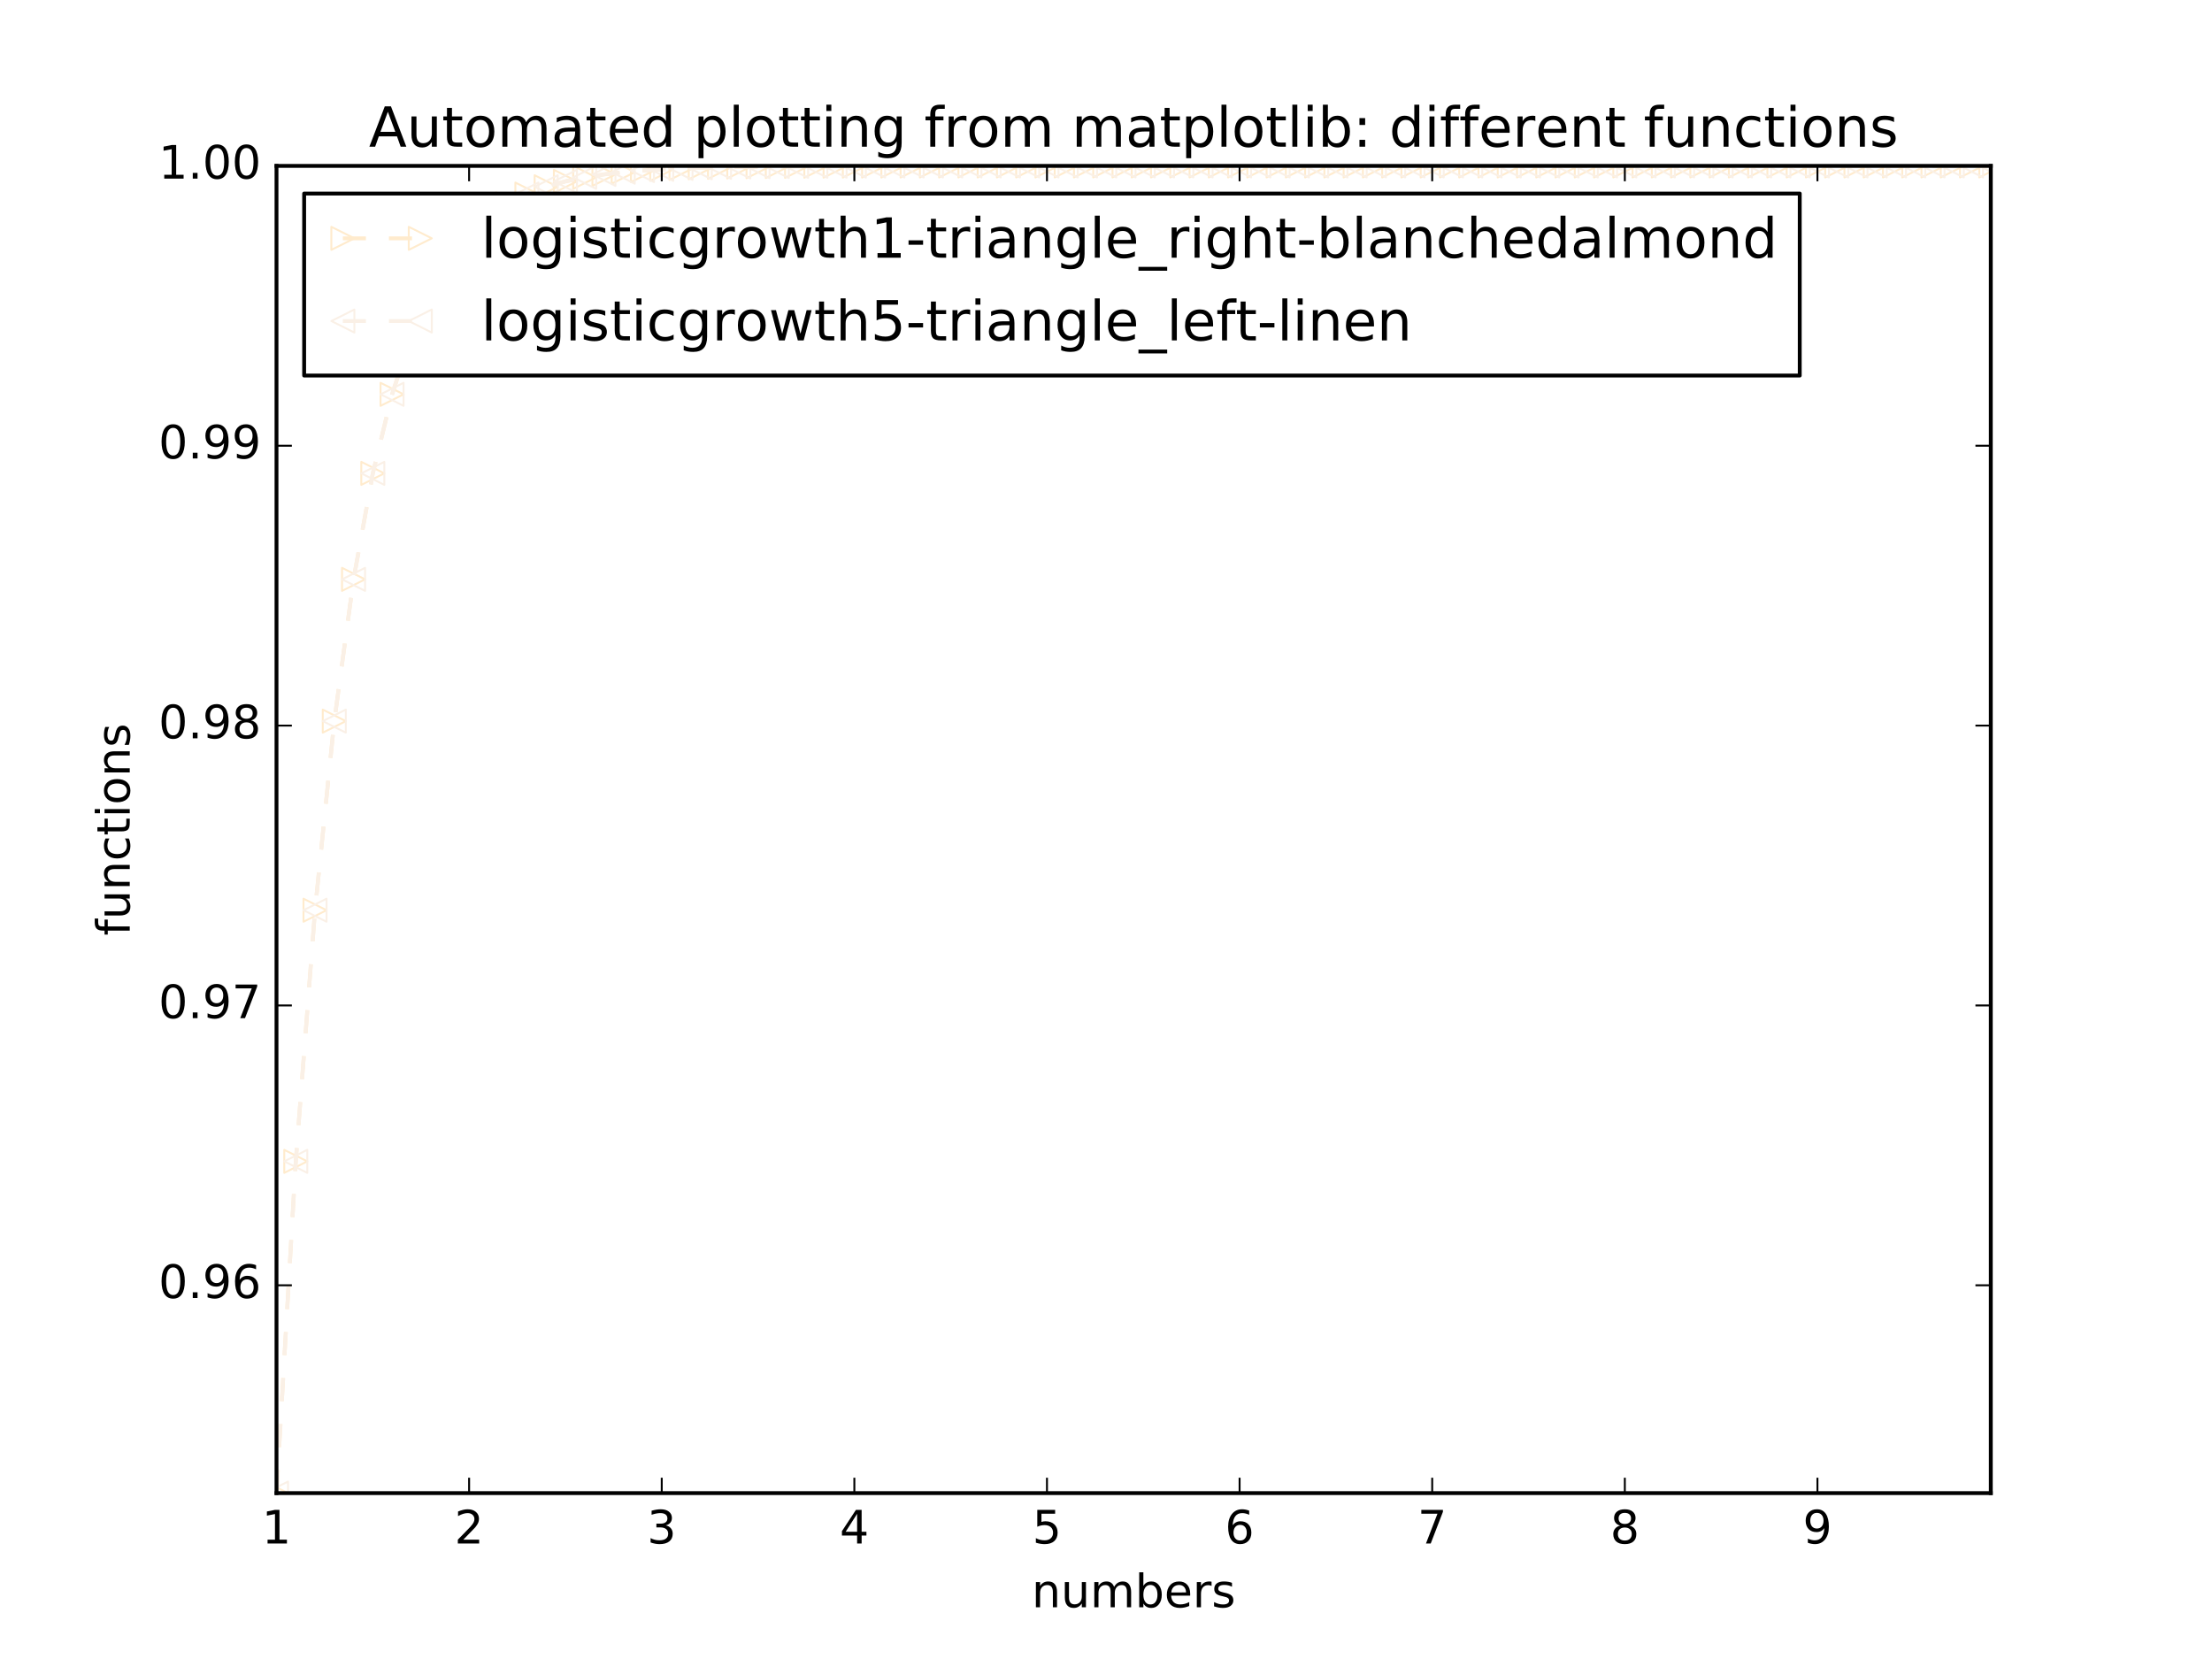 <?xml version="1.0" encoding="utf-8" standalone="no"?>
<!DOCTYPE svg PUBLIC "-//W3C//DTD SVG 1.1//EN"
  "http://www.w3.org/Graphics/SVG/1.1/DTD/svg11.dtd">
<!-- Created with matplotlib (http://matplotlib.org/) -->
<svg height="432pt" version="1.1" viewBox="0 0 576 432" width="576pt" xmlns="http://www.w3.org/2000/svg" xmlns:xlink="http://www.w3.org/1999/xlink">
 <defs>
  <style type="text/css">
*{stroke-linecap:butt;stroke-linejoin:round;stroke-miterlimit:100000;}
  </style>
 </defs>
 <g id="figure_1">
  <g id="patch_1">
   <path d="M 0 432 
L 576 432 
L 576 0 
L 0 0 
z
" style="fill:#ffffff;"/>
  </g>
  <g id="axes_1">
   <g id="patch_2">
    <path d="M 72 388.8 
L 518.4 388.8 
L 518.4 43.2 
L 72 43.2 
z
" style="fill:#ffffff;"/>
   </g>
   <g id="line2d_1">
    <path clip-path="url(#pb73e7a9121)" d="M 72 388.8 
L 77.016 302.413 
L 82.031 237.017 
L 87.047 187.78 
L 92.063 150.861 
L 97.079 123.264 
L 102.094 102.682 
L 107.11 87.359 
L 112.126 75.965 
L 117.142 67.501 
L 122.157 61.218 
L 127.173 56.557 
L 132.189 53.1 
L 137.204 50.537 
L 142.22 48.636 
L 147.236 47.228 
L 152.252 46.185 
L 157.267 45.411 
L 162.283 44.838 
L 167.299 44.414 
L 172.315 44.099 
L 177.33 43.866 
L 182.346 43.694 
L 187.362 43.566 
L 192.378 43.471 
L 197.393 43.401 
L 202.409 43.349 
L 207.425 43.31 
L 212.44 43.282 
L 217.456 43.26 
L 222.472 43.245 
L 227.488 43.233 
L 232.503 43.225 
L 237.519 43.218 
L 242.535 43.213 
L 247.551 43.21 
L 252.566 43.207 
L 257.582 43.205 
L 262.598 43.204 
L 267.613 43.203 
L 272.629 43.202 
L 277.645 43.202 
L 282.661 43.201 
L 287.676 43.201 
L 292.692 43.201 
L 297.708 43.2 
L 302.724 43.2 
L 307.739 43.2 
L 312.755 43.2 
L 317.771 43.2 
L 322.787 43.2 
L 327.802 43.2 
L 332.818 43.2 
L 337.834 43.2 
L 342.849 43.2 
L 347.865 43.2 
L 352.881 43.2 
L 357.897 43.2 
L 362.912 43.2 
L 367.928 43.2 
L 372.944 43.2 
L 377.96 43.2 
L 382.975 43.2 
L 387.991 43.2 
L 393.007 43.2 
L 398.022 43.2 
L 403.038 43.2 
L 408.054 43.2 
L 413.07 43.2 
L 418.085 43.2 
L 423.101 43.2 
L 428.117 43.2 
L 433.133 43.2 
L 438.148 43.2 
L 443.164 43.2 
L 448.18 43.2 
L 453.196 43.2 
L 458.211 43.2 
L 463.227 43.2 
L 468.243 43.2 
L 473.258 43.2 
L 478.274 43.2 
L 483.29 43.2 
L 488.306 43.2 
L 493.321 43.2 
L 498.337 43.2 
L 503.353 43.2 
L 508.369 43.2 
L 513.384 43.2 
L 518.4 43.2 
" style="fill:none;stroke:#ffebcd;stroke-dasharray:6,6;stroke-dashoffset:0.0;"/>
    <defs>
     <path d="M 3 0 
L -3 -3 
L -3 3 
z
" id="m53757c51cb" style="stroke:#ffebcd;stroke-linejoin:miter;stroke-width:0.5;"/>
    </defs>
    <g clip-path="url(#pb73e7a9121)">
     <use style="fill:none;stroke:#ffebcd;stroke-linejoin:miter;stroke-width:0.5;" x="72.0" xlink:href="#m53757c51cb" y="388.8"/>
     <use style="fill:none;stroke:#ffebcd;stroke-linejoin:miter;stroke-width:0.5;" x="77.016" xlink:href="#m53757c51cb" y="302.413"/>
     <use style="fill:none;stroke:#ffebcd;stroke-linejoin:miter;stroke-width:0.5;" x="82.031" xlink:href="#m53757c51cb" y="237.017"/>
     <use style="fill:none;stroke:#ffebcd;stroke-linejoin:miter;stroke-width:0.5;" x="87.047" xlink:href="#m53757c51cb" y="187.78"/>
     <use style="fill:none;stroke:#ffebcd;stroke-linejoin:miter;stroke-width:0.5;" x="92.063" xlink:href="#m53757c51cb" y="150.861"/>
     <use style="fill:none;stroke:#ffebcd;stroke-linejoin:miter;stroke-width:0.5;" x="97.079" xlink:href="#m53757c51cb" y="123.264"/>
     <use style="fill:none;stroke:#ffebcd;stroke-linejoin:miter;stroke-width:0.5;" x="102.094" xlink:href="#m53757c51cb" y="102.682"/>
     <use style="fill:none;stroke:#ffebcd;stroke-linejoin:miter;stroke-width:0.5;" x="107.11" xlink:href="#m53757c51cb" y="87.359"/>
     <use style="fill:none;stroke:#ffebcd;stroke-linejoin:miter;stroke-width:0.5;" x="112.126" xlink:href="#m53757c51cb" y="75.965"/>
     <use style="fill:none;stroke:#ffebcd;stroke-linejoin:miter;stroke-width:0.5;" x="117.142" xlink:href="#m53757c51cb" y="67.501"/>
     <use style="fill:none;stroke:#ffebcd;stroke-linejoin:miter;stroke-width:0.5;" x="122.157" xlink:href="#m53757c51cb" y="61.218"/>
     <use style="fill:none;stroke:#ffebcd;stroke-linejoin:miter;stroke-width:0.5;" x="127.173" xlink:href="#m53757c51cb" y="56.557"/>
     <use style="fill:none;stroke:#ffebcd;stroke-linejoin:miter;stroke-width:0.5;" x="132.189" xlink:href="#m53757c51cb" y="53.1"/>
     <use style="fill:none;stroke:#ffebcd;stroke-linejoin:miter;stroke-width:0.5;" x="137.204" xlink:href="#m53757c51cb" y="50.537"/>
     <use style="fill:none;stroke:#ffebcd;stroke-linejoin:miter;stroke-width:0.5;" x="142.22" xlink:href="#m53757c51cb" y="48.636"/>
     <use style="fill:none;stroke:#ffebcd;stroke-linejoin:miter;stroke-width:0.5;" x="147.236" xlink:href="#m53757c51cb" y="47.228"/>
     <use style="fill:none;stroke:#ffebcd;stroke-linejoin:miter;stroke-width:0.5;" x="152.252" xlink:href="#m53757c51cb" y="46.185"/>
     <use style="fill:none;stroke:#ffebcd;stroke-linejoin:miter;stroke-width:0.5;" x="157.267" xlink:href="#m53757c51cb" y="45.411"/>
     <use style="fill:none;stroke:#ffebcd;stroke-linejoin:miter;stroke-width:0.5;" x="162.283" xlink:href="#m53757c51cb" y="44.838"/>
     <use style="fill:none;stroke:#ffebcd;stroke-linejoin:miter;stroke-width:0.5;" x="167.299" xlink:href="#m53757c51cb" y="44.414"/>
     <use style="fill:none;stroke:#ffebcd;stroke-linejoin:miter;stroke-width:0.5;" x="172.315" xlink:href="#m53757c51cb" y="44.099"/>
     <use style="fill:none;stroke:#ffebcd;stroke-linejoin:miter;stroke-width:0.5;" x="177.33" xlink:href="#m53757c51cb" y="43.866"/>
     <use style="fill:none;stroke:#ffebcd;stroke-linejoin:miter;stroke-width:0.5;" x="182.346" xlink:href="#m53757c51cb" y="43.694"/>
     <use style="fill:none;stroke:#ffebcd;stroke-linejoin:miter;stroke-width:0.5;" x="187.362" xlink:href="#m53757c51cb" y="43.566"/>
     <use style="fill:none;stroke:#ffebcd;stroke-linejoin:miter;stroke-width:0.5;" x="192.378" xlink:href="#m53757c51cb" y="43.471"/>
     <use style="fill:none;stroke:#ffebcd;stroke-linejoin:miter;stroke-width:0.5;" x="197.393" xlink:href="#m53757c51cb" y="43.401"/>
     <use style="fill:none;stroke:#ffebcd;stroke-linejoin:miter;stroke-width:0.5;" x="202.409" xlink:href="#m53757c51cb" y="43.349"/>
     <use style="fill:none;stroke:#ffebcd;stroke-linejoin:miter;stroke-width:0.5;" x="207.425" xlink:href="#m53757c51cb" y="43.31"/>
     <use style="fill:none;stroke:#ffebcd;stroke-linejoin:miter;stroke-width:0.5;" x="212.44" xlink:href="#m53757c51cb" y="43.282"/>
     <use style="fill:none;stroke:#ffebcd;stroke-linejoin:miter;stroke-width:0.5;" x="217.456" xlink:href="#m53757c51cb" y="43.26"/>
     <use style="fill:none;stroke:#ffebcd;stroke-linejoin:miter;stroke-width:0.5;" x="222.472" xlink:href="#m53757c51cb" y="43.245"/>
     <use style="fill:none;stroke:#ffebcd;stroke-linejoin:miter;stroke-width:0.5;" x="227.488" xlink:href="#m53757c51cb" y="43.233"/>
     <use style="fill:none;stroke:#ffebcd;stroke-linejoin:miter;stroke-width:0.5;" x="232.503" xlink:href="#m53757c51cb" y="43.225"/>
     <use style="fill:none;stroke:#ffebcd;stroke-linejoin:miter;stroke-width:0.5;" x="237.519" xlink:href="#m53757c51cb" y="43.218"/>
     <use style="fill:none;stroke:#ffebcd;stroke-linejoin:miter;stroke-width:0.5;" x="242.535" xlink:href="#m53757c51cb" y="43.213"/>
     <use style="fill:none;stroke:#ffebcd;stroke-linejoin:miter;stroke-width:0.5;" x="247.551" xlink:href="#m53757c51cb" y="43.21"/>
     <use style="fill:none;stroke:#ffebcd;stroke-linejoin:miter;stroke-width:0.5;" x="252.566" xlink:href="#m53757c51cb" y="43.207"/>
     <use style="fill:none;stroke:#ffebcd;stroke-linejoin:miter;stroke-width:0.5;" x="257.582" xlink:href="#m53757c51cb" y="43.205"/>
     <use style="fill:none;stroke:#ffebcd;stroke-linejoin:miter;stroke-width:0.5;" x="262.598" xlink:href="#m53757c51cb" y="43.204"/>
     <use style="fill:none;stroke:#ffebcd;stroke-linejoin:miter;stroke-width:0.5;" x="267.613" xlink:href="#m53757c51cb" y="43.203"/>
     <use style="fill:none;stroke:#ffebcd;stroke-linejoin:miter;stroke-width:0.5;" x="272.629" xlink:href="#m53757c51cb" y="43.202"/>
     <use style="fill:none;stroke:#ffebcd;stroke-linejoin:miter;stroke-width:0.5;" x="277.645" xlink:href="#m53757c51cb" y="43.202"/>
     <use style="fill:none;stroke:#ffebcd;stroke-linejoin:miter;stroke-width:0.5;" x="282.661" xlink:href="#m53757c51cb" y="43.201"/>
     <use style="fill:none;stroke:#ffebcd;stroke-linejoin:miter;stroke-width:0.5;" x="287.676" xlink:href="#m53757c51cb" y="43.201"/>
     <use style="fill:none;stroke:#ffebcd;stroke-linejoin:miter;stroke-width:0.5;" x="292.692" xlink:href="#m53757c51cb" y="43.201"/>
     <use style="fill:none;stroke:#ffebcd;stroke-linejoin:miter;stroke-width:0.5;" x="297.708" xlink:href="#m53757c51cb" y="43.2"/>
     <use style="fill:none;stroke:#ffebcd;stroke-linejoin:miter;stroke-width:0.5;" x="302.724" xlink:href="#m53757c51cb" y="43.2"/>
     <use style="fill:none;stroke:#ffebcd;stroke-linejoin:miter;stroke-width:0.5;" x="307.739" xlink:href="#m53757c51cb" y="43.2"/>
     <use style="fill:none;stroke:#ffebcd;stroke-linejoin:miter;stroke-width:0.5;" x="312.755" xlink:href="#m53757c51cb" y="43.2"/>
     <use style="fill:none;stroke:#ffebcd;stroke-linejoin:miter;stroke-width:0.5;" x="317.771" xlink:href="#m53757c51cb" y="43.2"/>
     <use style="fill:none;stroke:#ffebcd;stroke-linejoin:miter;stroke-width:0.5;" x="322.787" xlink:href="#m53757c51cb" y="43.2"/>
     <use style="fill:none;stroke:#ffebcd;stroke-linejoin:miter;stroke-width:0.5;" x="327.802" xlink:href="#m53757c51cb" y="43.2"/>
     <use style="fill:none;stroke:#ffebcd;stroke-linejoin:miter;stroke-width:0.5;" x="332.818" xlink:href="#m53757c51cb" y="43.2"/>
     <use style="fill:none;stroke:#ffebcd;stroke-linejoin:miter;stroke-width:0.5;" x="337.834" xlink:href="#m53757c51cb" y="43.2"/>
     <use style="fill:none;stroke:#ffebcd;stroke-linejoin:miter;stroke-width:0.5;" x="342.849" xlink:href="#m53757c51cb" y="43.2"/>
     <use style="fill:none;stroke:#ffebcd;stroke-linejoin:miter;stroke-width:0.5;" x="347.865" xlink:href="#m53757c51cb" y="43.2"/>
     <use style="fill:none;stroke:#ffebcd;stroke-linejoin:miter;stroke-width:0.5;" x="352.881" xlink:href="#m53757c51cb" y="43.2"/>
     <use style="fill:none;stroke:#ffebcd;stroke-linejoin:miter;stroke-width:0.5;" x="357.897" xlink:href="#m53757c51cb" y="43.2"/>
     <use style="fill:none;stroke:#ffebcd;stroke-linejoin:miter;stroke-width:0.5;" x="362.912" xlink:href="#m53757c51cb" y="43.2"/>
     <use style="fill:none;stroke:#ffebcd;stroke-linejoin:miter;stroke-width:0.5;" x="367.928" xlink:href="#m53757c51cb" y="43.2"/>
     <use style="fill:none;stroke:#ffebcd;stroke-linejoin:miter;stroke-width:0.5;" x="372.944" xlink:href="#m53757c51cb" y="43.2"/>
     <use style="fill:none;stroke:#ffebcd;stroke-linejoin:miter;stroke-width:0.5;" x="377.96" xlink:href="#m53757c51cb" y="43.2"/>
     <use style="fill:none;stroke:#ffebcd;stroke-linejoin:miter;stroke-width:0.5;" x="382.975" xlink:href="#m53757c51cb" y="43.2"/>
     <use style="fill:none;stroke:#ffebcd;stroke-linejoin:miter;stroke-width:0.5;" x="387.991" xlink:href="#m53757c51cb" y="43.2"/>
     <use style="fill:none;stroke:#ffebcd;stroke-linejoin:miter;stroke-width:0.5;" x="393.007" xlink:href="#m53757c51cb" y="43.2"/>
     <use style="fill:none;stroke:#ffebcd;stroke-linejoin:miter;stroke-width:0.5;" x="398.022" xlink:href="#m53757c51cb" y="43.2"/>
     <use style="fill:none;stroke:#ffebcd;stroke-linejoin:miter;stroke-width:0.5;" x="403.038" xlink:href="#m53757c51cb" y="43.2"/>
     <use style="fill:none;stroke:#ffebcd;stroke-linejoin:miter;stroke-width:0.5;" x="408.054" xlink:href="#m53757c51cb" y="43.2"/>
     <use style="fill:none;stroke:#ffebcd;stroke-linejoin:miter;stroke-width:0.5;" x="413.07" xlink:href="#m53757c51cb" y="43.2"/>
     <use style="fill:none;stroke:#ffebcd;stroke-linejoin:miter;stroke-width:0.5;" x="418.085" xlink:href="#m53757c51cb" y="43.2"/>
     <use style="fill:none;stroke:#ffebcd;stroke-linejoin:miter;stroke-width:0.5;" x="423.101" xlink:href="#m53757c51cb" y="43.2"/>
     <use style="fill:none;stroke:#ffebcd;stroke-linejoin:miter;stroke-width:0.5;" x="428.117" xlink:href="#m53757c51cb" y="43.2"/>
     <use style="fill:none;stroke:#ffebcd;stroke-linejoin:miter;stroke-width:0.5;" x="433.133" xlink:href="#m53757c51cb" y="43.2"/>
     <use style="fill:none;stroke:#ffebcd;stroke-linejoin:miter;stroke-width:0.5;" x="438.148" xlink:href="#m53757c51cb" y="43.2"/>
     <use style="fill:none;stroke:#ffebcd;stroke-linejoin:miter;stroke-width:0.5;" x="443.164" xlink:href="#m53757c51cb" y="43.2"/>
     <use style="fill:none;stroke:#ffebcd;stroke-linejoin:miter;stroke-width:0.5;" x="448.18" xlink:href="#m53757c51cb" y="43.2"/>
     <use style="fill:none;stroke:#ffebcd;stroke-linejoin:miter;stroke-width:0.5;" x="453.196" xlink:href="#m53757c51cb" y="43.2"/>
     <use style="fill:none;stroke:#ffebcd;stroke-linejoin:miter;stroke-width:0.5;" x="458.211" xlink:href="#m53757c51cb" y="43.2"/>
     <use style="fill:none;stroke:#ffebcd;stroke-linejoin:miter;stroke-width:0.5;" x="463.227" xlink:href="#m53757c51cb" y="43.2"/>
     <use style="fill:none;stroke:#ffebcd;stroke-linejoin:miter;stroke-width:0.5;" x="468.243" xlink:href="#m53757c51cb" y="43.2"/>
     <use style="fill:none;stroke:#ffebcd;stroke-linejoin:miter;stroke-width:0.5;" x="473.258" xlink:href="#m53757c51cb" y="43.2"/>
     <use style="fill:none;stroke:#ffebcd;stroke-linejoin:miter;stroke-width:0.5;" x="478.274" xlink:href="#m53757c51cb" y="43.2"/>
     <use style="fill:none;stroke:#ffebcd;stroke-linejoin:miter;stroke-width:0.5;" x="483.29" xlink:href="#m53757c51cb" y="43.2"/>
     <use style="fill:none;stroke:#ffebcd;stroke-linejoin:miter;stroke-width:0.5;" x="488.306" xlink:href="#m53757c51cb" y="43.2"/>
     <use style="fill:none;stroke:#ffebcd;stroke-linejoin:miter;stroke-width:0.5;" x="493.321" xlink:href="#m53757c51cb" y="43.2"/>
     <use style="fill:none;stroke:#ffebcd;stroke-linejoin:miter;stroke-width:0.5;" x="498.337" xlink:href="#m53757c51cb" y="43.2"/>
     <use style="fill:none;stroke:#ffebcd;stroke-linejoin:miter;stroke-width:0.5;" x="503.353" xlink:href="#m53757c51cb" y="43.2"/>
     <use style="fill:none;stroke:#ffebcd;stroke-linejoin:miter;stroke-width:0.5;" x="508.369" xlink:href="#m53757c51cb" y="43.2"/>
     <use style="fill:none;stroke:#ffebcd;stroke-linejoin:miter;stroke-width:0.5;" x="513.384" xlink:href="#m53757c51cb" y="43.2"/>
     <use style="fill:none;stroke:#ffebcd;stroke-linejoin:miter;stroke-width:0.5;" x="518.4" xlink:href="#m53757c51cb" y="43.2"/>
    </g>
   </g>
   <g id="line2d_2">
    <path clip-path="url(#pb73e7a9121)" d="M 72 388.8 
L 77.016 302.413 
L 82.031 237.017 
L 87.047 187.78 
L 92.063 150.861 
L 97.079 123.264 
L 102.094 102.682 
L 107.11 87.359 
L 112.126 75.965 
L 117.142 67.501 
L 122.157 61.218 
L 127.173 56.557 
L 132.189 53.1 
L 137.204 50.537 
L 142.22 48.636 
L 147.236 47.228 
L 152.252 46.185 
L 157.267 45.411 
L 162.283 44.838 
L 167.299 44.414 
L 172.315 44.099 
L 177.33 43.866 
L 182.346 43.694 
L 187.362 43.566 
L 192.378 43.471 
L 197.393 43.401 
L 202.409 43.349 
L 207.425 43.31 
L 212.44 43.282 
L 217.456 43.26 
L 222.472 43.245 
L 227.488 43.233 
L 232.503 43.225 
L 237.519 43.218 
L 242.535 43.213 
L 247.551 43.21 
L 252.566 43.207 
L 257.582 43.205 
L 262.598 43.204 
L 267.613 43.203 
L 272.629 43.202 
L 277.645 43.202 
L 282.661 43.201 
L 287.676 43.201 
L 292.692 43.201 
L 297.708 43.2 
L 302.724 43.2 
L 307.739 43.2 
L 312.755 43.2 
L 317.771 43.2 
L 322.787 43.2 
L 327.802 43.2 
L 332.818 43.2 
L 337.834 43.2 
L 342.849 43.2 
L 347.865 43.2 
L 352.881 43.2 
L 357.897 43.2 
L 362.912 43.2 
L 367.928 43.2 
L 372.944 43.2 
L 377.96 43.2 
L 382.975 43.2 
L 387.991 43.2 
L 393.007 43.2 
L 398.022 43.2 
L 403.038 43.2 
L 408.054 43.2 
L 413.07 43.2 
L 418.085 43.2 
L 423.101 43.2 
L 428.117 43.2 
L 433.133 43.2 
L 438.148 43.2 
L 443.164 43.2 
L 448.18 43.2 
L 453.196 43.2 
L 458.211 43.2 
L 463.227 43.2 
L 468.243 43.2 
L 473.258 43.2 
L 478.274 43.2 
L 483.29 43.2 
L 488.306 43.2 
L 493.321 43.2 
L 498.337 43.2 
L 503.353 43.2 
L 508.369 43.2 
L 513.384 43.2 
L 518.4 43.2 
" style="fill:none;stroke:#faf0e6;stroke-dasharray:6,6;stroke-dashoffset:0.0;"/>
    <defs>
     <path d="M -3 -0 
L 3 3 
L 3 -3 
z
" id="m32118af212" style="stroke:#faf0e6;stroke-linejoin:miter;stroke-width:0.5;"/>
    </defs>
    <g clip-path="url(#pb73e7a9121)">
     <use style="fill:none;stroke:#faf0e6;stroke-linejoin:miter;stroke-width:0.5;" x="72.0" xlink:href="#m32118af212" y="388.8"/>
     <use style="fill:none;stroke:#faf0e6;stroke-linejoin:miter;stroke-width:0.5;" x="77.016" xlink:href="#m32118af212" y="302.413"/>
     <use style="fill:none;stroke:#faf0e6;stroke-linejoin:miter;stroke-width:0.5;" x="82.031" xlink:href="#m32118af212" y="237.017"/>
     <use style="fill:none;stroke:#faf0e6;stroke-linejoin:miter;stroke-width:0.5;" x="87.047" xlink:href="#m32118af212" y="187.78"/>
     <use style="fill:none;stroke:#faf0e6;stroke-linejoin:miter;stroke-width:0.5;" x="92.063" xlink:href="#m32118af212" y="150.861"/>
     <use style="fill:none;stroke:#faf0e6;stroke-linejoin:miter;stroke-width:0.5;" x="97.079" xlink:href="#m32118af212" y="123.264"/>
     <use style="fill:none;stroke:#faf0e6;stroke-linejoin:miter;stroke-width:0.5;" x="102.094" xlink:href="#m32118af212" y="102.682"/>
     <use style="fill:none;stroke:#faf0e6;stroke-linejoin:miter;stroke-width:0.5;" x="107.11" xlink:href="#m32118af212" y="87.359"/>
     <use style="fill:none;stroke:#faf0e6;stroke-linejoin:miter;stroke-width:0.5;" x="112.126" xlink:href="#m32118af212" y="75.965"/>
     <use style="fill:none;stroke:#faf0e6;stroke-linejoin:miter;stroke-width:0.5;" x="117.142" xlink:href="#m32118af212" y="67.501"/>
     <use style="fill:none;stroke:#faf0e6;stroke-linejoin:miter;stroke-width:0.5;" x="122.157" xlink:href="#m32118af212" y="61.218"/>
     <use style="fill:none;stroke:#faf0e6;stroke-linejoin:miter;stroke-width:0.5;" x="127.173" xlink:href="#m32118af212" y="56.557"/>
     <use style="fill:none;stroke:#faf0e6;stroke-linejoin:miter;stroke-width:0.5;" x="132.189" xlink:href="#m32118af212" y="53.1"/>
     <use style="fill:none;stroke:#faf0e6;stroke-linejoin:miter;stroke-width:0.5;" x="137.204" xlink:href="#m32118af212" y="50.537"/>
     <use style="fill:none;stroke:#faf0e6;stroke-linejoin:miter;stroke-width:0.5;" x="142.22" xlink:href="#m32118af212" y="48.636"/>
     <use style="fill:none;stroke:#faf0e6;stroke-linejoin:miter;stroke-width:0.5;" x="147.236" xlink:href="#m32118af212" y="47.228"/>
     <use style="fill:none;stroke:#faf0e6;stroke-linejoin:miter;stroke-width:0.5;" x="152.252" xlink:href="#m32118af212" y="46.185"/>
     <use style="fill:none;stroke:#faf0e6;stroke-linejoin:miter;stroke-width:0.5;" x="157.267" xlink:href="#m32118af212" y="45.411"/>
     <use style="fill:none;stroke:#faf0e6;stroke-linejoin:miter;stroke-width:0.5;" x="162.283" xlink:href="#m32118af212" y="44.838"/>
     <use style="fill:none;stroke:#faf0e6;stroke-linejoin:miter;stroke-width:0.5;" x="167.299" xlink:href="#m32118af212" y="44.414"/>
     <use style="fill:none;stroke:#faf0e6;stroke-linejoin:miter;stroke-width:0.5;" x="172.315" xlink:href="#m32118af212" y="44.099"/>
     <use style="fill:none;stroke:#faf0e6;stroke-linejoin:miter;stroke-width:0.5;" x="177.33" xlink:href="#m32118af212" y="43.866"/>
     <use style="fill:none;stroke:#faf0e6;stroke-linejoin:miter;stroke-width:0.5;" x="182.346" xlink:href="#m32118af212" y="43.694"/>
     <use style="fill:none;stroke:#faf0e6;stroke-linejoin:miter;stroke-width:0.5;" x="187.362" xlink:href="#m32118af212" y="43.566"/>
     <use style="fill:none;stroke:#faf0e6;stroke-linejoin:miter;stroke-width:0.5;" x="192.378" xlink:href="#m32118af212" y="43.471"/>
     <use style="fill:none;stroke:#faf0e6;stroke-linejoin:miter;stroke-width:0.5;" x="197.393" xlink:href="#m32118af212" y="43.401"/>
     <use style="fill:none;stroke:#faf0e6;stroke-linejoin:miter;stroke-width:0.5;" x="202.409" xlink:href="#m32118af212" y="43.349"/>
     <use style="fill:none;stroke:#faf0e6;stroke-linejoin:miter;stroke-width:0.5;" x="207.425" xlink:href="#m32118af212" y="43.31"/>
     <use style="fill:none;stroke:#faf0e6;stroke-linejoin:miter;stroke-width:0.5;" x="212.44" xlink:href="#m32118af212" y="43.282"/>
     <use style="fill:none;stroke:#faf0e6;stroke-linejoin:miter;stroke-width:0.5;" x="217.456" xlink:href="#m32118af212" y="43.26"/>
     <use style="fill:none;stroke:#faf0e6;stroke-linejoin:miter;stroke-width:0.5;" x="222.472" xlink:href="#m32118af212" y="43.245"/>
     <use style="fill:none;stroke:#faf0e6;stroke-linejoin:miter;stroke-width:0.5;" x="227.488" xlink:href="#m32118af212" y="43.233"/>
     <use style="fill:none;stroke:#faf0e6;stroke-linejoin:miter;stroke-width:0.5;" x="232.503" xlink:href="#m32118af212" y="43.225"/>
     <use style="fill:none;stroke:#faf0e6;stroke-linejoin:miter;stroke-width:0.5;" x="237.519" xlink:href="#m32118af212" y="43.218"/>
     <use style="fill:none;stroke:#faf0e6;stroke-linejoin:miter;stroke-width:0.5;" x="242.535" xlink:href="#m32118af212" y="43.213"/>
     <use style="fill:none;stroke:#faf0e6;stroke-linejoin:miter;stroke-width:0.5;" x="247.551" xlink:href="#m32118af212" y="43.21"/>
     <use style="fill:none;stroke:#faf0e6;stroke-linejoin:miter;stroke-width:0.5;" x="252.566" xlink:href="#m32118af212" y="43.207"/>
     <use style="fill:none;stroke:#faf0e6;stroke-linejoin:miter;stroke-width:0.5;" x="257.582" xlink:href="#m32118af212" y="43.205"/>
     <use style="fill:none;stroke:#faf0e6;stroke-linejoin:miter;stroke-width:0.5;" x="262.598" xlink:href="#m32118af212" y="43.204"/>
     <use style="fill:none;stroke:#faf0e6;stroke-linejoin:miter;stroke-width:0.5;" x="267.613" xlink:href="#m32118af212" y="43.203"/>
     <use style="fill:none;stroke:#faf0e6;stroke-linejoin:miter;stroke-width:0.5;" x="272.629" xlink:href="#m32118af212" y="43.202"/>
     <use style="fill:none;stroke:#faf0e6;stroke-linejoin:miter;stroke-width:0.5;" x="277.645" xlink:href="#m32118af212" y="43.202"/>
     <use style="fill:none;stroke:#faf0e6;stroke-linejoin:miter;stroke-width:0.5;" x="282.661" xlink:href="#m32118af212" y="43.201"/>
     <use style="fill:none;stroke:#faf0e6;stroke-linejoin:miter;stroke-width:0.5;" x="287.676" xlink:href="#m32118af212" y="43.201"/>
     <use style="fill:none;stroke:#faf0e6;stroke-linejoin:miter;stroke-width:0.5;" x="292.692" xlink:href="#m32118af212" y="43.201"/>
     <use style="fill:none;stroke:#faf0e6;stroke-linejoin:miter;stroke-width:0.5;" x="297.708" xlink:href="#m32118af212" y="43.2"/>
     <use style="fill:none;stroke:#faf0e6;stroke-linejoin:miter;stroke-width:0.5;" x="302.724" xlink:href="#m32118af212" y="43.2"/>
     <use style="fill:none;stroke:#faf0e6;stroke-linejoin:miter;stroke-width:0.5;" x="307.739" xlink:href="#m32118af212" y="43.2"/>
     <use style="fill:none;stroke:#faf0e6;stroke-linejoin:miter;stroke-width:0.5;" x="312.755" xlink:href="#m32118af212" y="43.2"/>
     <use style="fill:none;stroke:#faf0e6;stroke-linejoin:miter;stroke-width:0.5;" x="317.771" xlink:href="#m32118af212" y="43.2"/>
     <use style="fill:none;stroke:#faf0e6;stroke-linejoin:miter;stroke-width:0.5;" x="322.787" xlink:href="#m32118af212" y="43.2"/>
     <use style="fill:none;stroke:#faf0e6;stroke-linejoin:miter;stroke-width:0.5;" x="327.802" xlink:href="#m32118af212" y="43.2"/>
     <use style="fill:none;stroke:#faf0e6;stroke-linejoin:miter;stroke-width:0.5;" x="332.818" xlink:href="#m32118af212" y="43.2"/>
     <use style="fill:none;stroke:#faf0e6;stroke-linejoin:miter;stroke-width:0.5;" x="337.834" xlink:href="#m32118af212" y="43.2"/>
     <use style="fill:none;stroke:#faf0e6;stroke-linejoin:miter;stroke-width:0.5;" x="342.849" xlink:href="#m32118af212" y="43.2"/>
     <use style="fill:none;stroke:#faf0e6;stroke-linejoin:miter;stroke-width:0.5;" x="347.865" xlink:href="#m32118af212" y="43.2"/>
     <use style="fill:none;stroke:#faf0e6;stroke-linejoin:miter;stroke-width:0.5;" x="352.881" xlink:href="#m32118af212" y="43.2"/>
     <use style="fill:none;stroke:#faf0e6;stroke-linejoin:miter;stroke-width:0.5;" x="357.897" xlink:href="#m32118af212" y="43.2"/>
     <use style="fill:none;stroke:#faf0e6;stroke-linejoin:miter;stroke-width:0.5;" x="362.912" xlink:href="#m32118af212" y="43.2"/>
     <use style="fill:none;stroke:#faf0e6;stroke-linejoin:miter;stroke-width:0.5;" x="367.928" xlink:href="#m32118af212" y="43.2"/>
     <use style="fill:none;stroke:#faf0e6;stroke-linejoin:miter;stroke-width:0.5;" x="372.944" xlink:href="#m32118af212" y="43.2"/>
     <use style="fill:none;stroke:#faf0e6;stroke-linejoin:miter;stroke-width:0.5;" x="377.96" xlink:href="#m32118af212" y="43.2"/>
     <use style="fill:none;stroke:#faf0e6;stroke-linejoin:miter;stroke-width:0.5;" x="382.975" xlink:href="#m32118af212" y="43.2"/>
     <use style="fill:none;stroke:#faf0e6;stroke-linejoin:miter;stroke-width:0.5;" x="387.991" xlink:href="#m32118af212" y="43.2"/>
     <use style="fill:none;stroke:#faf0e6;stroke-linejoin:miter;stroke-width:0.5;" x="393.007" xlink:href="#m32118af212" y="43.2"/>
     <use style="fill:none;stroke:#faf0e6;stroke-linejoin:miter;stroke-width:0.5;" x="398.022" xlink:href="#m32118af212" y="43.2"/>
     <use style="fill:none;stroke:#faf0e6;stroke-linejoin:miter;stroke-width:0.5;" x="403.038" xlink:href="#m32118af212" y="43.2"/>
     <use style="fill:none;stroke:#faf0e6;stroke-linejoin:miter;stroke-width:0.5;" x="408.054" xlink:href="#m32118af212" y="43.2"/>
     <use style="fill:none;stroke:#faf0e6;stroke-linejoin:miter;stroke-width:0.5;" x="413.07" xlink:href="#m32118af212" y="43.2"/>
     <use style="fill:none;stroke:#faf0e6;stroke-linejoin:miter;stroke-width:0.5;" x="418.085" xlink:href="#m32118af212" y="43.2"/>
     <use style="fill:none;stroke:#faf0e6;stroke-linejoin:miter;stroke-width:0.5;" x="423.101" xlink:href="#m32118af212" y="43.2"/>
     <use style="fill:none;stroke:#faf0e6;stroke-linejoin:miter;stroke-width:0.5;" x="428.117" xlink:href="#m32118af212" y="43.2"/>
     <use style="fill:none;stroke:#faf0e6;stroke-linejoin:miter;stroke-width:0.5;" x="433.133" xlink:href="#m32118af212" y="43.2"/>
     <use style="fill:none;stroke:#faf0e6;stroke-linejoin:miter;stroke-width:0.5;" x="438.148" xlink:href="#m32118af212" y="43.2"/>
     <use style="fill:none;stroke:#faf0e6;stroke-linejoin:miter;stroke-width:0.5;" x="443.164" xlink:href="#m32118af212" y="43.2"/>
     <use style="fill:none;stroke:#faf0e6;stroke-linejoin:miter;stroke-width:0.5;" x="448.18" xlink:href="#m32118af212" y="43.2"/>
     <use style="fill:none;stroke:#faf0e6;stroke-linejoin:miter;stroke-width:0.5;" x="453.196" xlink:href="#m32118af212" y="43.2"/>
     <use style="fill:none;stroke:#faf0e6;stroke-linejoin:miter;stroke-width:0.5;" x="458.211" xlink:href="#m32118af212" y="43.2"/>
     <use style="fill:none;stroke:#faf0e6;stroke-linejoin:miter;stroke-width:0.5;" x="463.227" xlink:href="#m32118af212" y="43.2"/>
     <use style="fill:none;stroke:#faf0e6;stroke-linejoin:miter;stroke-width:0.5;" x="468.243" xlink:href="#m32118af212" y="43.2"/>
     <use style="fill:none;stroke:#faf0e6;stroke-linejoin:miter;stroke-width:0.5;" x="473.258" xlink:href="#m32118af212" y="43.2"/>
     <use style="fill:none;stroke:#faf0e6;stroke-linejoin:miter;stroke-width:0.5;" x="478.274" xlink:href="#m32118af212" y="43.2"/>
     <use style="fill:none;stroke:#faf0e6;stroke-linejoin:miter;stroke-width:0.5;" x="483.29" xlink:href="#m32118af212" y="43.2"/>
     <use style="fill:none;stroke:#faf0e6;stroke-linejoin:miter;stroke-width:0.5;" x="488.306" xlink:href="#m32118af212" y="43.2"/>
     <use style="fill:none;stroke:#faf0e6;stroke-linejoin:miter;stroke-width:0.5;" x="493.321" xlink:href="#m32118af212" y="43.2"/>
     <use style="fill:none;stroke:#faf0e6;stroke-linejoin:miter;stroke-width:0.5;" x="498.337" xlink:href="#m32118af212" y="43.2"/>
     <use style="fill:none;stroke:#faf0e6;stroke-linejoin:miter;stroke-width:0.5;" x="503.353" xlink:href="#m32118af212" y="43.2"/>
     <use style="fill:none;stroke:#faf0e6;stroke-linejoin:miter;stroke-width:0.5;" x="508.369" xlink:href="#m32118af212" y="43.2"/>
     <use style="fill:none;stroke:#faf0e6;stroke-linejoin:miter;stroke-width:0.5;" x="513.384" xlink:href="#m32118af212" y="43.2"/>
     <use style="fill:none;stroke:#faf0e6;stroke-linejoin:miter;stroke-width:0.5;" x="518.4" xlink:href="#m32118af212" y="43.2"/>
    </g>
   </g>
   <g id="patch_3">
    <path d="M 72 43.2 
L 518.4 43.2 
" style="fill:none;stroke:#000000;stroke-linecap:square;stroke-linejoin:miter;"/>
   </g>
   <g id="patch_4">
    <path d="M 518.4 388.8 
L 518.4 43.2 
" style="fill:none;stroke:#000000;stroke-linecap:square;stroke-linejoin:miter;"/>
   </g>
   <g id="patch_5">
    <path d="M 72 388.8 
L 518.4 388.8 
" style="fill:none;stroke:#000000;stroke-linecap:square;stroke-linejoin:miter;"/>
   </g>
   <g id="patch_6">
    <path d="M 72 388.8 
L 72 43.2 
" style="fill:none;stroke:#000000;stroke-linecap:square;stroke-linejoin:miter;"/>
   </g>
   <g id="matplotlib.axis_1">
    <g id="xtick_1">
     <g id="line2d_3">
      <defs>
       <path d="M 0 0 
L 0 -4 
" id="md882f19bea" style="stroke:#000000;stroke-width:0.5;"/>
      </defs>
      <g>
       <use style="stroke:#000000;stroke-width:0.5;" x="72.0" xlink:href="#md882f19bea" y="388.8"/>
      </g>
     </g>
     <g id="line2d_4">
      <defs>
       <path d="M 0 0 
L 0 4 
" id="m90ba67309c" style="stroke:#000000;stroke-width:0.5;"/>
      </defs>
      <g>
       <use style="stroke:#000000;stroke-width:0.5;" x="72.0" xlink:href="#m90ba67309c" y="43.2"/>
      </g>
     </g>
     <g id="text_1">
      <!-- 1 -->
      <defs>
       <path d="M 12.406 8.297 
L 28.516 8.297 
L 28.516 63.922 
L 10.984 60.406 
L 10.984 69.391 
L 28.422 72.906 
L 38.281 72.906 
L 38.281 8.297 
L 54.391 8.297 
L 54.391 0 
L 12.406 0 
z
" id="BitstreamVeraSans-Roman-31"/>
      </defs>
      <g transform="translate(68.183 401.918)scale(0.12 -0.12)">
       <use xlink:href="#BitstreamVeraSans-Roman-31"/>
      </g>
     </g>
    </g>
    <g id="xtick_2">
     <g id="line2d_5">
      <g>
       <use style="stroke:#000000;stroke-width:0.5;" x="122.157" xlink:href="#md882f19bea" y="388.8"/>
      </g>
     </g>
     <g id="line2d_6">
      <g>
       <use style="stroke:#000000;stroke-width:0.5;" x="122.157" xlink:href="#m90ba67309c" y="43.2"/>
      </g>
     </g>
     <g id="text_2">
      <!-- 2 -->
      <defs>
       <path d="M 19.188 8.297 
L 53.609 8.297 
L 53.609 0 
L 7.328 0 
L 7.328 8.297 
Q 12.938 14.109 22.625 23.891 
Q 32.328 33.688 34.812 36.531 
Q 39.547 41.844 41.422 45.531 
Q 43.312 49.219 43.312 52.781 
Q 43.312 58.594 39.234 62.25 
Q 35.156 65.922 28.609 65.922 
Q 23.969 65.922 18.812 64.312 
Q 13.672 62.703 7.812 59.422 
L 7.812 69.391 
Q 13.766 71.781 18.938 73 
Q 24.125 74.219 28.422 74.219 
Q 39.75 74.219 46.484 68.547 
Q 53.219 62.891 53.219 53.422 
Q 53.219 48.922 51.531 44.891 
Q 49.859 40.875 45.406 35.406 
Q 44.188 33.984 37.641 27.219 
Q 31.109 20.453 19.188 8.297 
" id="BitstreamVeraSans-Roman-32"/>
      </defs>
      <g transform="translate(118.34 401.918)scale(0.12 -0.12)">
       <use xlink:href="#BitstreamVeraSans-Roman-32"/>
      </g>
     </g>
    </g>
    <g id="xtick_3">
     <g id="line2d_7">
      <g>
       <use style="stroke:#000000;stroke-width:0.5;" x="172.315" xlink:href="#md882f19bea" y="388.8"/>
      </g>
     </g>
     <g id="line2d_8">
      <g>
       <use style="stroke:#000000;stroke-width:0.5;" x="172.315" xlink:href="#m90ba67309c" y="43.2"/>
      </g>
     </g>
     <g id="text_3">
      <!-- 3 -->
      <defs>
       <path d="M 40.578 39.312 
Q 47.656 37.797 51.625 33 
Q 55.609 28.219 55.609 21.188 
Q 55.609 10.406 48.188 4.484 
Q 40.766 -1.422 27.094 -1.422 
Q 22.516 -1.422 17.656 -0.516 
Q 12.797 0.391 7.625 2.203 
L 7.625 11.719 
Q 11.719 9.328 16.594 8.109 
Q 21.484 6.891 26.812 6.891 
Q 36.078 6.891 40.938 10.547 
Q 45.797 14.203 45.797 21.188 
Q 45.797 27.641 41.281 31.266 
Q 36.766 34.906 28.719 34.906 
L 20.219 34.906 
L 20.219 43.016 
L 29.109 43.016 
Q 36.375 43.016 40.234 45.922 
Q 44.094 48.828 44.094 54.297 
Q 44.094 59.906 40.109 62.906 
Q 36.141 65.922 28.719 65.922 
Q 24.656 65.922 20.016 65.031 
Q 15.375 64.156 9.812 62.312 
L 9.812 71.094 
Q 15.438 72.656 20.344 73.438 
Q 25.25 74.219 29.594 74.219 
Q 40.828 74.219 47.359 69.109 
Q 53.906 64.016 53.906 55.328 
Q 53.906 49.266 50.438 45.094 
Q 46.969 40.922 40.578 39.312 
" id="BitstreamVeraSans-Roman-33"/>
      </defs>
      <g transform="translate(168.497 401.918)scale(0.12 -0.12)">
       <use xlink:href="#BitstreamVeraSans-Roman-33"/>
      </g>
     </g>
    </g>
    <g id="xtick_4">
     <g id="line2d_9">
      <g>
       <use style="stroke:#000000;stroke-width:0.5;" x="222.472" xlink:href="#md882f19bea" y="388.8"/>
      </g>
     </g>
     <g id="line2d_10">
      <g>
       <use style="stroke:#000000;stroke-width:0.5;" x="222.472" xlink:href="#m90ba67309c" y="43.2"/>
      </g>
     </g>
     <g id="text_4">
      <!-- 4 -->
      <defs>
       <path d="M 37.797 64.312 
L 12.891 25.391 
L 37.797 25.391 
z
M 35.203 72.906 
L 47.609 72.906 
L 47.609 25.391 
L 58.016 25.391 
L 58.016 17.188 
L 47.609 17.188 
L 47.609 0 
L 37.797 0 
L 37.797 17.188 
L 4.891 17.188 
L 4.891 26.703 
z
" id="BitstreamVeraSans-Roman-34"/>
      </defs>
      <g transform="translate(218.654 401.918)scale(0.12 -0.12)">
       <use xlink:href="#BitstreamVeraSans-Roman-34"/>
      </g>
     </g>
    </g>
    <g id="xtick_5">
     <g id="line2d_11">
      <g>
       <use style="stroke:#000000;stroke-width:0.5;" x="272.629" xlink:href="#md882f19bea" y="388.8"/>
      </g>
     </g>
     <g id="line2d_12">
      <g>
       <use style="stroke:#000000;stroke-width:0.5;" x="272.629" xlink:href="#m90ba67309c" y="43.2"/>
      </g>
     </g>
     <g id="text_5">
      <!-- 5 -->
      <defs>
       <path d="M 10.797 72.906 
L 49.516 72.906 
L 49.516 64.594 
L 19.828 64.594 
L 19.828 46.734 
Q 21.969 47.469 24.109 47.828 
Q 26.266 48.188 28.422 48.188 
Q 40.625 48.188 47.75 41.5 
Q 54.891 34.812 54.891 23.391 
Q 54.891 11.625 47.562 5.094 
Q 40.234 -1.422 26.906 -1.422 
Q 22.312 -1.422 17.547 -0.641 
Q 12.797 0.141 7.719 1.703 
L 7.719 11.625 
Q 12.109 9.234 16.797 8.062 
Q 21.484 6.891 26.703 6.891 
Q 35.156 6.891 40.078 11.328 
Q 45.016 15.766 45.016 23.391 
Q 45.016 31 40.078 35.438 
Q 35.156 39.891 26.703 39.891 
Q 22.75 39.891 18.812 39.016 
Q 14.891 38.141 10.797 36.281 
z
" id="BitstreamVeraSans-Roman-35"/>
      </defs>
      <g transform="translate(268.812 401.918)scale(0.12 -0.12)">
       <use xlink:href="#BitstreamVeraSans-Roman-35"/>
      </g>
     </g>
    </g>
    <g id="xtick_6">
     <g id="line2d_13">
      <g>
       <use style="stroke:#000000;stroke-width:0.5;" x="322.787" xlink:href="#md882f19bea" y="388.8"/>
      </g>
     </g>
     <g id="line2d_14">
      <g>
       <use style="stroke:#000000;stroke-width:0.5;" x="322.787" xlink:href="#m90ba67309c" y="43.2"/>
      </g>
     </g>
     <g id="text_6">
      <!-- 6 -->
      <defs>
       <path d="M 33.016 40.375 
Q 26.375 40.375 22.484 35.828 
Q 18.609 31.297 18.609 23.391 
Q 18.609 15.531 22.484 10.953 
Q 26.375 6.391 33.016 6.391 
Q 39.656 6.391 43.531 10.953 
Q 47.406 15.531 47.406 23.391 
Q 47.406 31.297 43.531 35.828 
Q 39.656 40.375 33.016 40.375 
M 52.594 71.297 
L 52.594 62.312 
Q 48.875 64.062 45.094 64.984 
Q 41.312 65.922 37.594 65.922 
Q 27.828 65.922 22.672 59.328 
Q 17.531 52.734 16.797 39.406 
Q 19.672 43.656 24.016 45.922 
Q 28.375 48.188 33.594 48.188 
Q 44.578 48.188 50.953 41.516 
Q 57.328 34.859 57.328 23.391 
Q 57.328 12.156 50.688 5.359 
Q 44.047 -1.422 33.016 -1.422 
Q 20.359 -1.422 13.672 8.266 
Q 6.984 17.969 6.984 36.375 
Q 6.984 53.656 15.188 63.938 
Q 23.391 74.219 37.203 74.219 
Q 40.922 74.219 44.703 73.484 
Q 48.484 72.75 52.594 71.297 
" id="BitstreamVeraSans-Roman-36"/>
      </defs>
      <g transform="translate(318.969 401.918)scale(0.12 -0.12)">
       <use xlink:href="#BitstreamVeraSans-Roman-36"/>
      </g>
     </g>
    </g>
    <g id="xtick_7">
     <g id="line2d_15">
      <g>
       <use style="stroke:#000000;stroke-width:0.5;" x="372.944" xlink:href="#md882f19bea" y="388.8"/>
      </g>
     </g>
     <g id="line2d_16">
      <g>
       <use style="stroke:#000000;stroke-width:0.5;" x="372.944" xlink:href="#m90ba67309c" y="43.2"/>
      </g>
     </g>
     <g id="text_7">
      <!-- 7 -->
      <defs>
       <path d="M 8.203 72.906 
L 55.078 72.906 
L 55.078 68.703 
L 28.609 0 
L 18.312 0 
L 43.219 64.594 
L 8.203 64.594 
z
" id="BitstreamVeraSans-Roman-37"/>
      </defs>
      <g transform="translate(369.126 401.918)scale(0.12 -0.12)">
       <use xlink:href="#BitstreamVeraSans-Roman-37"/>
      </g>
     </g>
    </g>
    <g id="xtick_8">
     <g id="line2d_17">
      <g>
       <use style="stroke:#000000;stroke-width:0.5;" x="423.101" xlink:href="#md882f19bea" y="388.8"/>
      </g>
     </g>
     <g id="line2d_18">
      <g>
       <use style="stroke:#000000;stroke-width:0.5;" x="423.101" xlink:href="#m90ba67309c" y="43.2"/>
      </g>
     </g>
     <g id="text_8">
      <!-- 8 -->
      <defs>
       <path d="M 31.781 34.625 
Q 24.75 34.625 20.719 30.859 
Q 16.703 27.094 16.703 20.516 
Q 16.703 13.922 20.719 10.156 
Q 24.75 6.391 31.781 6.391 
Q 38.812 6.391 42.859 10.172 
Q 46.922 13.969 46.922 20.516 
Q 46.922 27.094 42.891 30.859 
Q 38.875 34.625 31.781 34.625 
M 21.922 38.812 
Q 15.578 40.375 12.031 44.719 
Q 8.5 49.078 8.5 55.328 
Q 8.5 64.062 14.719 69.141 
Q 20.953 74.219 31.781 74.219 
Q 42.672 74.219 48.875 69.141 
Q 55.078 64.062 55.078 55.328 
Q 55.078 49.078 51.531 44.719 
Q 48 40.375 41.703 38.812 
Q 48.828 37.156 52.797 32.312 
Q 56.781 27.484 56.781 20.516 
Q 56.781 9.906 50.312 4.234 
Q 43.844 -1.422 31.781 -1.422 
Q 19.734 -1.422 13.25 4.234 
Q 6.781 9.906 6.781 20.516 
Q 6.781 27.484 10.781 32.312 
Q 14.797 37.156 21.922 38.812 
M 18.312 54.391 
Q 18.312 48.734 21.844 45.562 
Q 25.391 42.391 31.781 42.391 
Q 38.141 42.391 41.719 45.562 
Q 45.312 48.734 45.312 54.391 
Q 45.312 60.062 41.719 63.234 
Q 38.141 66.406 31.781 66.406 
Q 25.391 66.406 21.844 63.234 
Q 18.312 60.062 18.312 54.391 
" id="BitstreamVeraSans-Roman-38"/>
      </defs>
      <g transform="translate(419.284 401.918)scale(0.12 -0.12)">
       <use xlink:href="#BitstreamVeraSans-Roman-38"/>
      </g>
     </g>
    </g>
    <g id="xtick_9">
     <g id="line2d_19">
      <g>
       <use style="stroke:#000000;stroke-width:0.5;" x="473.258" xlink:href="#md882f19bea" y="388.8"/>
      </g>
     </g>
     <g id="line2d_20">
      <g>
       <use style="stroke:#000000;stroke-width:0.5;" x="473.258" xlink:href="#m90ba67309c" y="43.2"/>
      </g>
     </g>
     <g id="text_9">
      <!-- 9 -->
      <defs>
       <path d="M 10.984 1.516 
L 10.984 10.5 
Q 14.703 8.734 18.5 7.812 
Q 22.312 6.891 25.984 6.891 
Q 35.75 6.891 40.891 13.453 
Q 46.047 20.016 46.781 33.406 
Q 43.953 29.203 39.594 26.953 
Q 35.25 24.703 29.984 24.703 
Q 19.047 24.703 12.672 31.312 
Q 6.297 37.938 6.297 49.422 
Q 6.297 60.641 12.938 67.422 
Q 19.578 74.219 30.609 74.219 
Q 43.266 74.219 49.922 64.516 
Q 56.594 54.828 56.594 36.375 
Q 56.594 19.141 48.406 8.859 
Q 40.234 -1.422 26.422 -1.422 
Q 22.703 -1.422 18.891 -0.688 
Q 15.094 0.047 10.984 1.516 
M 30.609 32.422 
Q 37.25 32.422 41.125 36.953 
Q 45.016 41.5 45.016 49.422 
Q 45.016 57.281 41.125 61.844 
Q 37.25 66.406 30.609 66.406 
Q 23.969 66.406 20.094 61.844 
Q 16.219 57.281 16.219 49.422 
Q 16.219 41.5 20.094 36.953 
Q 23.969 32.422 30.609 32.422 
" id="BitstreamVeraSans-Roman-39"/>
      </defs>
      <g transform="translate(469.441 401.918)scale(0.12 -0.12)">
       <use xlink:href="#BitstreamVeraSans-Roman-39"/>
      </g>
     </g>
    </g>
    <g id="text_10">
     <!-- numbers -->
     <defs>
      <path d="M 54.891 33.016 
L 54.891 0 
L 45.906 0 
L 45.906 32.719 
Q 45.906 40.484 42.875 44.328 
Q 39.844 48.188 33.797 48.188 
Q 26.516 48.188 22.312 43.547 
Q 18.109 38.922 18.109 30.906 
L 18.109 0 
L 9.078 0 
L 9.078 54.688 
L 18.109 54.688 
L 18.109 46.188 
Q 21.344 51.125 25.703 53.562 
Q 30.078 56 35.797 56 
Q 45.219 56 50.047 50.172 
Q 54.891 44.344 54.891 33.016 
" id="BitstreamVeraSans-Roman-6e"/>
      <path d="M 52 44.188 
Q 55.375 50.25 60.062 53.125 
Q 64.75 56 71.094 56 
Q 79.641 56 84.281 50.016 
Q 88.922 44.047 88.922 33.016 
L 88.922 0 
L 79.891 0 
L 79.891 32.719 
Q 79.891 40.578 77.094 44.375 
Q 74.312 48.188 68.609 48.188 
Q 61.625 48.188 57.562 43.547 
Q 53.516 38.922 53.516 30.906 
L 53.516 0 
L 44.484 0 
L 44.484 32.719 
Q 44.484 40.625 41.703 44.406 
Q 38.922 48.188 33.109 48.188 
Q 26.219 48.188 22.156 43.531 
Q 18.109 38.875 18.109 30.906 
L 18.109 0 
L 9.078 0 
L 9.078 54.688 
L 18.109 54.688 
L 18.109 46.188 
Q 21.188 51.219 25.484 53.609 
Q 29.781 56 35.688 56 
Q 41.656 56 45.828 52.969 
Q 50 49.953 52 44.188 
" id="BitstreamVeraSans-Roman-6d"/>
      <path d="M 56.203 29.594 
L 56.203 25.203 
L 14.891 25.203 
Q 15.484 15.922 20.484 11.062 
Q 25.484 6.203 34.422 6.203 
Q 39.594 6.203 44.453 7.469 
Q 49.312 8.734 54.109 11.281 
L 54.109 2.781 
Q 49.266 0.734 44.188 -0.344 
Q 39.109 -1.422 33.891 -1.422 
Q 20.797 -1.422 13.156 6.188 
Q 5.516 13.812 5.516 26.812 
Q 5.516 40.234 12.766 48.109 
Q 20.016 56 32.328 56 
Q 43.359 56 49.781 48.891 
Q 56.203 41.797 56.203 29.594 
M 47.219 32.234 
Q 47.125 39.594 43.094 43.984 
Q 39.062 48.391 32.422 48.391 
Q 24.906 48.391 20.391 44.141 
Q 15.875 39.891 15.188 32.172 
z
" id="BitstreamVeraSans-Roman-65"/>
      <path d="M 8.5 21.578 
L 8.5 54.688 
L 17.484 54.688 
L 17.484 21.922 
Q 17.484 14.156 20.5 10.266 
Q 23.531 6.391 29.594 6.391 
Q 36.859 6.391 41.078 11.031 
Q 45.312 15.672 45.312 23.688 
L 45.312 54.688 
L 54.297 54.688 
L 54.297 0 
L 45.312 0 
L 45.312 8.406 
Q 42.047 3.422 37.719 1 
Q 33.406 -1.422 27.688 -1.422 
Q 18.266 -1.422 13.375 4.438 
Q 8.5 10.297 8.5 21.578 
" id="BitstreamVeraSans-Roman-75"/>
      <path d="M 41.109 46.297 
Q 39.594 47.172 37.812 47.578 
Q 36.031 48 33.891 48 
Q 26.266 48 22.188 43.047 
Q 18.109 38.094 18.109 28.812 
L 18.109 0 
L 9.078 0 
L 9.078 54.688 
L 18.109 54.688 
L 18.109 46.188 
Q 20.953 51.172 25.484 53.578 
Q 30.031 56 36.531 56 
Q 37.453 56 38.578 55.875 
Q 39.703 55.766 41.062 55.516 
z
" id="BitstreamVeraSans-Roman-72"/>
      <path d="M 44.281 53.078 
L 44.281 44.578 
Q 40.484 46.531 36.375 47.5 
Q 32.281 48.484 27.875 48.484 
Q 21.188 48.484 17.844 46.438 
Q 14.5 44.391 14.5 40.281 
Q 14.5 37.156 16.891 35.375 
Q 19.281 33.594 26.516 31.984 
L 29.594 31.297 
Q 39.156 29.25 43.188 25.516 
Q 47.219 21.781 47.219 15.094 
Q 47.219 7.469 41.188 3.016 
Q 35.156 -1.422 24.609 -1.422 
Q 20.219 -1.422 15.453 -0.562 
Q 10.688 0.297 5.422 2 
L 5.422 11.281 
Q 10.406 8.688 15.234 7.391 
Q 20.062 6.109 24.812 6.109 
Q 31.156 6.109 34.562 8.281 
Q 37.984 10.453 37.984 14.406 
Q 37.984 18.062 35.516 20.016 
Q 33.062 21.969 24.703 23.781 
L 21.578 24.516 
Q 13.234 26.266 9.516 29.906 
Q 5.812 33.547 5.812 39.891 
Q 5.812 47.609 11.281 51.797 
Q 16.75 56 26.812 56 
Q 31.781 56 36.172 55.266 
Q 40.578 54.547 44.281 53.078 
" id="BitstreamVeraSans-Roman-73"/>
      <path d="M 48.688 27.297 
Q 48.688 37.203 44.609 42.844 
Q 40.531 48.484 33.406 48.484 
Q 26.266 48.484 22.188 42.844 
Q 18.109 37.203 18.109 27.297 
Q 18.109 17.391 22.188 11.75 
Q 26.266 6.109 33.406 6.109 
Q 40.531 6.109 44.609 11.75 
Q 48.688 17.391 48.688 27.297 
M 18.109 46.391 
Q 20.953 51.266 25.266 53.625 
Q 29.594 56 35.594 56 
Q 45.562 56 51.781 48.094 
Q 58.016 40.188 58.016 27.297 
Q 58.016 14.406 51.781 6.484 
Q 45.562 -1.422 35.594 -1.422 
Q 29.594 -1.422 25.266 0.953 
Q 20.953 3.328 18.109 8.203 
L 18.109 0 
L 9.078 0 
L 9.078 75.984 
L 18.109 75.984 
z
" id="BitstreamVeraSans-Roman-62"/>
     </defs>
     <g transform="translate(268.658 418.532)scale(0.12 -0.12)">
      <use xlink:href="#BitstreamVeraSans-Roman-6e"/>
      <use x="63.379" xlink:href="#BitstreamVeraSans-Roman-75"/>
      <use x="126.758" xlink:href="#BitstreamVeraSans-Roman-6d"/>
      <use x="224.17" xlink:href="#BitstreamVeraSans-Roman-62"/>
      <use x="287.646" xlink:href="#BitstreamVeraSans-Roman-65"/>
      <use x="349.17" xlink:href="#BitstreamVeraSans-Roman-72"/>
      <use x="390.283" xlink:href="#BitstreamVeraSans-Roman-73"/>
     </g>
    </g>
   </g>
   <g id="matplotlib.axis_2">
    <g id="ytick_1">
     <g id="line2d_21">
      <defs>
       <path d="M 0 0 
L 4 0 
" id="mc8ca16fb71" style="stroke:#000000;stroke-width:0.5;"/>
      </defs>
      <g>
       <use style="stroke:#000000;stroke-width:0.5;" x="72.0" xlink:href="#mc8ca16fb71" y="334.686"/>
      </g>
     </g>
     <g id="line2d_22">
      <defs>
       <path d="M 0 0 
L -4 0 
" id="m0a66b6a328" style="stroke:#000000;stroke-width:0.5;"/>
      </defs>
      <g>
       <use style="stroke:#000000;stroke-width:0.5;" x="518.4" xlink:href="#m0a66b6a328" y="334.686"/>
      </g>
     </g>
     <g id="text_11">
      <!-- 0.96 -->
      <defs>
       <path d="M 31.781 66.406 
Q 24.172 66.406 20.328 58.906 
Q 16.5 51.422 16.5 36.375 
Q 16.5 21.391 20.328 13.891 
Q 24.172 6.391 31.781 6.391 
Q 39.453 6.391 43.281 13.891 
Q 47.125 21.391 47.125 36.375 
Q 47.125 51.422 43.281 58.906 
Q 39.453 66.406 31.781 66.406 
M 31.781 74.219 
Q 44.047 74.219 50.516 64.516 
Q 56.984 54.828 56.984 36.375 
Q 56.984 17.969 50.516 8.266 
Q 44.047 -1.422 31.781 -1.422 
Q 19.531 -1.422 13.062 8.266 
Q 6.594 17.969 6.594 36.375 
Q 6.594 54.828 13.062 64.516 
Q 19.531 74.219 31.781 74.219 
" id="BitstreamVeraSans-Roman-30"/>
       <path d="M 10.688 12.406 
L 21 12.406 
L 21 0 
L 10.688 0 
z
" id="BitstreamVeraSans-Roman-2e"/>
      </defs>
      <g transform="translate(41.281 337.998)scale(0.12 -0.12)">
       <use xlink:href="#BitstreamVeraSans-Roman-30"/>
       <use x="63.623" xlink:href="#BitstreamVeraSans-Roman-2e"/>
       <use x="95.41" xlink:href="#BitstreamVeraSans-Roman-39"/>
       <use x="159.033" xlink:href="#BitstreamVeraSans-Roman-36"/>
      </g>
     </g>
    </g>
    <g id="ytick_2">
     <g id="line2d_23">
      <g>
       <use style="stroke:#000000;stroke-width:0.5;" x="72.0" xlink:href="#mc8ca16fb71" y="261.815"/>
      </g>
     </g>
     <g id="line2d_24">
      <g>
       <use style="stroke:#000000;stroke-width:0.5;" x="518.4" xlink:href="#m0a66b6a328" y="261.815"/>
      </g>
     </g>
     <g id="text_12">
      <!-- 0.97 -->
      <g transform="translate(41.281 265.126)scale(0.12 -0.12)">
       <use xlink:href="#BitstreamVeraSans-Roman-30"/>
       <use x="63.623" xlink:href="#BitstreamVeraSans-Roman-2e"/>
       <use x="95.41" xlink:href="#BitstreamVeraSans-Roman-39"/>
       <use x="159.033" xlink:href="#BitstreamVeraSans-Roman-37"/>
      </g>
     </g>
    </g>
    <g id="ytick_3">
     <g id="line2d_25">
      <g>
       <use style="stroke:#000000;stroke-width:0.5;" x="72.0" xlink:href="#mc8ca16fb71" y="188.943"/>
      </g>
     </g>
     <g id="line2d_26">
      <g>
       <use style="stroke:#000000;stroke-width:0.5;" x="518.4" xlink:href="#m0a66b6a328" y="188.943"/>
      </g>
     </g>
     <g id="text_13">
      <!-- 0.98 -->
      <g transform="translate(41.281 192.254)scale(0.12 -0.12)">
       <use xlink:href="#BitstreamVeraSans-Roman-30"/>
       <use x="63.623" xlink:href="#BitstreamVeraSans-Roman-2e"/>
       <use x="95.41" xlink:href="#BitstreamVeraSans-Roman-39"/>
       <use x="159.033" xlink:href="#BitstreamVeraSans-Roman-38"/>
      </g>
     </g>
    </g>
    <g id="ytick_4">
     <g id="line2d_27">
      <g>
       <use style="stroke:#000000;stroke-width:0.5;" x="72.0" xlink:href="#mc8ca16fb71" y="116.072"/>
      </g>
     </g>
     <g id="line2d_28">
      <g>
       <use style="stroke:#000000;stroke-width:0.5;" x="518.4" xlink:href="#m0a66b6a328" y="116.072"/>
      </g>
     </g>
     <g id="text_14">
      <!-- 0.99 -->
      <g transform="translate(41.281 119.383)scale(0.12 -0.12)">
       <use xlink:href="#BitstreamVeraSans-Roman-30"/>
       <use x="63.623" xlink:href="#BitstreamVeraSans-Roman-2e"/>
       <use x="95.41" xlink:href="#BitstreamVeraSans-Roman-39"/>
       <use x="159.033" xlink:href="#BitstreamVeraSans-Roman-39"/>
      </g>
     </g>
    </g>
    <g id="ytick_5">
     <g id="text_15">
      <!-- 1.00 -->
      <g transform="translate(41.281 46.511)scale(0.12 -0.12)">
       <use xlink:href="#BitstreamVeraSans-Roman-31"/>
       <use x="63.623" xlink:href="#BitstreamVeraSans-Roman-2e"/>
       <use x="95.41" xlink:href="#BitstreamVeraSans-Roman-30"/>
       <use x="159.033" xlink:href="#BitstreamVeraSans-Roman-30"/>
      </g>
     </g>
    </g>
    <g id="text_16">
     <!-- functions -->
     <defs>
      <path d="M 18.312 70.219 
L 18.312 54.688 
L 36.812 54.688 
L 36.812 47.703 
L 18.312 47.703 
L 18.312 18.016 
Q 18.312 11.328 20.141 9.422 
Q 21.969 7.516 27.594 7.516 
L 36.812 7.516 
L 36.812 0 
L 27.594 0 
Q 17.188 0 13.234 3.875 
Q 9.281 7.766 9.281 18.016 
L 9.281 47.703 
L 2.688 47.703 
L 2.688 54.688 
L 9.281 54.688 
L 9.281 70.219 
z
" id="BitstreamVeraSans-Roman-74"/>
      <path d="M 37.109 75.984 
L 37.109 68.5 
L 28.516 68.5 
Q 23.688 68.5 21.797 66.547 
Q 19.922 64.594 19.922 59.516 
L 19.922 54.688 
L 34.719 54.688 
L 34.719 47.703 
L 19.922 47.703 
L 19.922 0 
L 10.891 0 
L 10.891 47.703 
L 2.297 47.703 
L 2.297 54.688 
L 10.891 54.688 
L 10.891 58.5 
Q 10.891 67.625 15.141 71.797 
Q 19.391 75.984 28.609 75.984 
z
" id="BitstreamVeraSans-Roman-66"/>
      <path d="M 9.422 54.688 
L 18.406 54.688 
L 18.406 0 
L 9.422 0 
z
M 9.422 75.984 
L 18.406 75.984 
L 18.406 64.594 
L 9.422 64.594 
z
" id="BitstreamVeraSans-Roman-69"/>
      <path d="M 30.609 48.391 
Q 23.391 48.391 19.188 42.75 
Q 14.984 37.109 14.984 27.297 
Q 14.984 17.484 19.156 11.844 
Q 23.344 6.203 30.609 6.203 
Q 37.797 6.203 41.984 11.859 
Q 46.188 17.531 46.188 27.297 
Q 46.188 37.016 41.984 42.703 
Q 37.797 48.391 30.609 48.391 
M 30.609 56 
Q 42.328 56 49.016 48.375 
Q 55.719 40.766 55.719 27.297 
Q 55.719 13.875 49.016 6.219 
Q 42.328 -1.422 30.609 -1.422 
Q 18.844 -1.422 12.172 6.219 
Q 5.516 13.875 5.516 27.297 
Q 5.516 40.766 12.172 48.375 
Q 18.844 56 30.609 56 
" id="BitstreamVeraSans-Roman-6f"/>
      <path d="M 48.781 52.594 
L 48.781 44.188 
Q 44.969 46.297 41.141 47.344 
Q 37.312 48.391 33.406 48.391 
Q 24.656 48.391 19.812 42.844 
Q 14.984 37.312 14.984 27.297 
Q 14.984 17.281 19.812 11.734 
Q 24.656 6.203 33.406 6.203 
Q 37.312 6.203 41.141 7.25 
Q 44.969 8.297 48.781 10.406 
L 48.781 2.094 
Q 45.016 0.344 40.984 -0.531 
Q 36.969 -1.422 32.422 -1.422 
Q 20.062 -1.422 12.781 6.344 
Q 5.516 14.109 5.516 27.297 
Q 5.516 40.672 12.859 48.328 
Q 20.219 56 33.016 56 
Q 37.156 56 41.109 55.141 
Q 45.062 54.297 48.781 52.594 
" id="BitstreamVeraSans-Roman-63"/>
     </defs>
     <g transform="translate(33.786 243.635)rotate(-90.0)scale(0.12 -0.12)">
      <use xlink:href="#BitstreamVeraSans-Roman-66"/>
      <use x="35.205" xlink:href="#BitstreamVeraSans-Roman-75"/>
      <use x="98.584" xlink:href="#BitstreamVeraSans-Roman-6e"/>
      <use x="161.963" xlink:href="#BitstreamVeraSans-Roman-63"/>
      <use x="216.943" xlink:href="#BitstreamVeraSans-Roman-74"/>
      <use x="256.152" xlink:href="#BitstreamVeraSans-Roman-69"/>
      <use x="283.936" xlink:href="#BitstreamVeraSans-Roman-6f"/>
      <use x="345.117" xlink:href="#BitstreamVeraSans-Roman-6e"/>
      <use x="408.496" xlink:href="#BitstreamVeraSans-Roman-73"/>
     </g>
    </g>
   </g>
   <g id="text_17">
    <!-- Automated plotting from matplotlib: different functions -->
    <defs>
     <path id="BitstreamVeraSans-Roman-20"/>
     <path d="M 9.422 75.984 
L 18.406 75.984 
L 18.406 0 
L 9.422 0 
z
" id="BitstreamVeraSans-Roman-6c"/>
     <path d="M 11.719 12.406 
L 22.016 12.406 
L 22.016 0 
L 11.719 0 
z
M 11.719 51.703 
L 22.016 51.703 
L 22.016 39.312 
L 11.719 39.312 
z
" id="BitstreamVeraSans-Roman-3a"/>
     <path d="M 34.188 63.188 
L 20.797 26.906 
L 47.609 26.906 
z
M 28.609 72.906 
L 39.797 72.906 
L 67.578 0 
L 57.328 0 
L 50.688 18.703 
L 17.828 18.703 
L 11.188 0 
L 0.781 0 
z
" id="BitstreamVeraSans-Roman-41"/>
     <path d="M 45.406 46.391 
L 45.406 75.984 
L 54.391 75.984 
L 54.391 0 
L 45.406 0 
L 45.406 8.203 
Q 42.578 3.328 38.25 0.953 
Q 33.938 -1.422 27.875 -1.422 
Q 17.969 -1.422 11.734 6.484 
Q 5.516 14.406 5.516 27.297 
Q 5.516 40.188 11.734 48.094 
Q 17.969 56 27.875 56 
Q 33.938 56 38.25 53.625 
Q 42.578 51.266 45.406 46.391 
M 14.797 27.297 
Q 14.797 17.391 18.875 11.75 
Q 22.953 6.109 30.078 6.109 
Q 37.203 6.109 41.297 11.75 
Q 45.406 17.391 45.406 27.297 
Q 45.406 37.203 41.297 42.844 
Q 37.203 48.484 30.078 48.484 
Q 22.953 48.484 18.875 42.844 
Q 14.797 37.203 14.797 27.297 
" id="BitstreamVeraSans-Roman-64"/>
     <path d="M 45.406 27.984 
Q 45.406 37.75 41.375 43.109 
Q 37.359 48.484 30.078 48.484 
Q 22.859 48.484 18.828 43.109 
Q 14.797 37.75 14.797 27.984 
Q 14.797 18.266 18.828 12.891 
Q 22.859 7.516 30.078 7.516 
Q 37.359 7.516 41.375 12.891 
Q 45.406 18.266 45.406 27.984 
M 54.391 6.781 
Q 54.391 -7.172 48.188 -13.984 
Q 42 -20.797 29.203 -20.797 
Q 24.469 -20.797 20.266 -20.094 
Q 16.062 -19.391 12.109 -17.922 
L 12.109 -9.188 
Q 16.062 -11.328 19.922 -12.344 
Q 23.781 -13.375 27.781 -13.375 
Q 36.625 -13.375 41.016 -8.766 
Q 45.406 -4.156 45.406 5.172 
L 45.406 9.625 
Q 42.625 4.781 38.281 2.391 
Q 33.938 0 27.875 0 
Q 17.828 0 11.672 7.656 
Q 5.516 15.328 5.516 27.984 
Q 5.516 40.672 11.672 48.328 
Q 17.828 56 27.875 56 
Q 33.938 56 38.281 53.609 
Q 42.625 51.219 45.406 46.391 
L 45.406 54.688 
L 54.391 54.688 
z
" id="BitstreamVeraSans-Roman-67"/>
     <path d="M 34.281 27.484 
Q 23.391 27.484 19.188 25 
Q 14.984 22.516 14.984 16.5 
Q 14.984 11.719 18.141 8.906 
Q 21.297 6.109 26.703 6.109 
Q 34.188 6.109 38.703 11.406 
Q 43.219 16.703 43.219 25.484 
L 43.219 27.484 
z
M 52.203 31.203 
L 52.203 0 
L 43.219 0 
L 43.219 8.297 
Q 40.141 3.328 35.547 0.953 
Q 30.953 -1.422 24.312 -1.422 
Q 15.922 -1.422 10.953 3.297 
Q 6 8.016 6 15.922 
Q 6 25.141 12.172 29.828 
Q 18.359 34.516 30.609 34.516 
L 43.219 34.516 
L 43.219 35.406 
Q 43.219 41.609 39.141 45 
Q 35.062 48.391 27.688 48.391 
Q 23 48.391 18.547 47.266 
Q 14.109 46.141 10.016 43.891 
L 10.016 52.203 
Q 14.938 54.109 19.578 55.047 
Q 24.219 56 28.609 56 
Q 40.484 56 46.344 49.844 
Q 52.203 43.703 52.203 31.203 
" id="BitstreamVeraSans-Roman-61"/>
     <path d="M 18.109 8.203 
L 18.109 -20.797 
L 9.078 -20.797 
L 9.078 54.688 
L 18.109 54.688 
L 18.109 46.391 
Q 20.953 51.266 25.266 53.625 
Q 29.594 56 35.594 56 
Q 45.562 56 51.781 48.094 
Q 58.016 40.188 58.016 27.297 
Q 58.016 14.406 51.781 6.484 
Q 45.562 -1.422 35.594 -1.422 
Q 29.594 -1.422 25.266 0.953 
Q 20.953 3.328 18.109 8.203 
M 48.688 27.297 
Q 48.688 37.203 44.609 42.844 
Q 40.531 48.484 33.406 48.484 
Q 26.266 48.484 22.188 42.844 
Q 18.109 37.203 18.109 27.297 
Q 18.109 17.391 22.188 11.75 
Q 26.266 6.109 33.406 6.109 
Q 40.531 6.109 44.609 11.75 
Q 48.688 17.391 48.688 27.297 
" id="BitstreamVeraSans-Roman-70"/>
    </defs>
    <g transform="translate(96.076 38.2)scale(0.144 -0.144)">
     <use xlink:href="#BitstreamVeraSans-Roman-41"/>
     <use x="68.408" xlink:href="#BitstreamVeraSans-Roman-75"/>
     <use x="131.787" xlink:href="#BitstreamVeraSans-Roman-74"/>
     <use x="170.996" xlink:href="#BitstreamVeraSans-Roman-6f"/>
     <use x="232.178" xlink:href="#BitstreamVeraSans-Roman-6d"/>
     <use x="329.59" xlink:href="#BitstreamVeraSans-Roman-61"/>
     <use x="390.869" xlink:href="#BitstreamVeraSans-Roman-74"/>
     <use x="430.078" xlink:href="#BitstreamVeraSans-Roman-65"/>
     <use x="491.602" xlink:href="#BitstreamVeraSans-Roman-64"/>
     <use x="555.078" xlink:href="#BitstreamVeraSans-Roman-20"/>
     <use x="586.865" xlink:href="#BitstreamVeraSans-Roman-70"/>
     <use x="650.342" xlink:href="#BitstreamVeraSans-Roman-6c"/>
     <use x="678.125" xlink:href="#BitstreamVeraSans-Roman-6f"/>
     <use x="739.307" xlink:href="#BitstreamVeraSans-Roman-74"/>
     <use x="778.516" xlink:href="#BitstreamVeraSans-Roman-74"/>
     <use x="817.725" xlink:href="#BitstreamVeraSans-Roman-69"/>
     <use x="845.508" xlink:href="#BitstreamVeraSans-Roman-6e"/>
     <use x="908.887" xlink:href="#BitstreamVeraSans-Roman-67"/>
     <use x="972.363" xlink:href="#BitstreamVeraSans-Roman-20"/>
     <use x="1004.15" xlink:href="#BitstreamVeraSans-Roman-66"/>
     <use x="1039.355" xlink:href="#BitstreamVeraSans-Roman-72"/>
     <use x="1080.438" xlink:href="#BitstreamVeraSans-Roman-6f"/>
     <use x="1141.619" xlink:href="#BitstreamVeraSans-Roman-6d"/>
     <use x="1239.031" xlink:href="#BitstreamVeraSans-Roman-20"/>
     <use x="1270.818" xlink:href="#BitstreamVeraSans-Roman-6d"/>
     <use x="1368.23" xlink:href="#BitstreamVeraSans-Roman-61"/>
     <use x="1429.51" xlink:href="#BitstreamVeraSans-Roman-74"/>
     <use x="1468.719" xlink:href="#BitstreamVeraSans-Roman-70"/>
     <use x="1532.195" xlink:href="#BitstreamVeraSans-Roman-6c"/>
     <use x="1559.979" xlink:href="#BitstreamVeraSans-Roman-6f"/>
     <use x="1621.16" xlink:href="#BitstreamVeraSans-Roman-74"/>
     <use x="1660.369" xlink:href="#BitstreamVeraSans-Roman-6c"/>
     <use x="1688.152" xlink:href="#BitstreamVeraSans-Roman-69"/>
     <use x="1715.936" xlink:href="#BitstreamVeraSans-Roman-62"/>
     <use x="1779.412" xlink:href="#BitstreamVeraSans-Roman-3a"/>
     <use x="1813.104" xlink:href="#BitstreamVeraSans-Roman-20"/>
     <use x="1844.891" xlink:href="#BitstreamVeraSans-Roman-64"/>
     <use x="1908.367" xlink:href="#BitstreamVeraSans-Roman-69"/>
     <use x="1936.15" xlink:href="#BitstreamVeraSans-Roman-66"/>
     <use x="1971.355" xlink:href="#BitstreamVeraSans-Roman-66"/>
     <use x="2006.561" xlink:href="#BitstreamVeraSans-Roman-65"/>
     <use x="2068.084" xlink:href="#BitstreamVeraSans-Roman-72"/>
     <use x="2109.166" xlink:href="#BitstreamVeraSans-Roman-65"/>
     <use x="2170.689" xlink:href="#BitstreamVeraSans-Roman-6e"/>
     <use x="2234.068" xlink:href="#BitstreamVeraSans-Roman-74"/>
     <use x="2273.277" xlink:href="#BitstreamVeraSans-Roman-20"/>
     <use x="2305.064" xlink:href="#BitstreamVeraSans-Roman-66"/>
     <use x="2340.27" xlink:href="#BitstreamVeraSans-Roman-75"/>
     <use x="2403.648" xlink:href="#BitstreamVeraSans-Roman-6e"/>
     <use x="2467.027" xlink:href="#BitstreamVeraSans-Roman-63"/>
     <use x="2522.008" xlink:href="#BitstreamVeraSans-Roman-74"/>
     <use x="2561.217" xlink:href="#BitstreamVeraSans-Roman-69"/>
     <use x="2589.0" xlink:href="#BitstreamVeraSans-Roman-6f"/>
     <use x="2650.182" xlink:href="#BitstreamVeraSans-Roman-6e"/>
     <use x="2713.561" xlink:href="#BitstreamVeraSans-Roman-73"/>
    </g>
   </g>
   <g id="legend_1">
    <g id="patch_7">
     <path d="M 79.2 97.794 
L 468.648 97.794 
L 468.648 50.4 
L 79.2 50.4 
z
" style="fill:#ffffff;stroke:#000000;stroke-linejoin:miter;"/>
    </g>
    <g id="line2d_29">
     <path d="M 89.28 62.062 
L 109.44 62.062 
" style="fill:none;stroke:#ffebcd;stroke-dasharray:6,6;stroke-dashoffset:0.0;"/>
    </g>
    <g id="line2d_30">
     <g>
      <use style="fill:none;stroke:#ffebcd;stroke-linejoin:miter;stroke-width:0.5;" x="89.28" xlink:href="#m53757c51cb" y="62.062"/>
      <use style="fill:none;stroke:#ffebcd;stroke-linejoin:miter;stroke-width:0.5;" x="109.44" xlink:href="#m53757c51cb" y="62.062"/>
     </g>
    </g>
    <g id="text_18">
     <!-- logisticgrowth1-triangle_right-blanchedalmond -->
     <defs>
      <path d="M 4.203 54.688 
L 13.188 54.688 
L 24.422 12.016 
L 35.594 54.688 
L 46.188 54.688 
L 57.422 12.016 
L 68.609 54.688 
L 77.594 54.688 
L 63.281 0 
L 52.688 0 
L 40.922 44.828 
L 29.109 0 
L 18.5 0 
z
" id="BitstreamVeraSans-Roman-77"/>
      <path d="M 54.891 33.016 
L 54.891 0 
L 45.906 0 
L 45.906 32.719 
Q 45.906 40.484 42.875 44.328 
Q 39.844 48.188 33.797 48.188 
Q 26.516 48.188 22.312 43.547 
Q 18.109 38.922 18.109 30.906 
L 18.109 0 
L 9.078 0 
L 9.078 75.984 
L 18.109 75.984 
L 18.109 46.188 
Q 21.344 51.125 25.703 53.562 
Q 30.078 56 35.797 56 
Q 45.219 56 50.047 50.172 
Q 54.891 44.344 54.891 33.016 
" id="BitstreamVeraSans-Roman-68"/>
      <path d="M 50.984 -16.609 
L 50.984 -23.578 
L -0.984 -23.578 
L -0.984 -16.609 
z
" id="BitstreamVeraSans-Roman-5f"/>
      <path d="M 4.891 31.391 
L 31.203 31.391 
L 31.203 23.391 
L 4.891 23.391 
z
" id="BitstreamVeraSans-Roman-2d"/>
     </defs>
     <g transform="translate(125.28 67.102)scale(0.144 -0.144)">
      <use xlink:href="#BitstreamVeraSans-Roman-6c"/>
      <use x="27.783" xlink:href="#BitstreamVeraSans-Roman-6f"/>
      <use x="88.965" xlink:href="#BitstreamVeraSans-Roman-67"/>
      <use x="152.441" xlink:href="#BitstreamVeraSans-Roman-69"/>
      <use x="180.225" xlink:href="#BitstreamVeraSans-Roman-73"/>
      <use x="232.324" xlink:href="#BitstreamVeraSans-Roman-74"/>
      <use x="271.533" xlink:href="#BitstreamVeraSans-Roman-69"/>
      <use x="299.316" xlink:href="#BitstreamVeraSans-Roman-63"/>
      <use x="354.297" xlink:href="#BitstreamVeraSans-Roman-67"/>
      <use x="417.773" xlink:href="#BitstreamVeraSans-Roman-72"/>
      <use x="458.855" xlink:href="#BitstreamVeraSans-Roman-6f"/>
      <use x="520.037" xlink:href="#BitstreamVeraSans-Roman-77"/>
      <use x="601.824" xlink:href="#BitstreamVeraSans-Roman-74"/>
      <use x="641.033" xlink:href="#BitstreamVeraSans-Roman-68"/>
      <use x="704.412" xlink:href="#BitstreamVeraSans-Roman-31"/>
      <use x="768.035" xlink:href="#BitstreamVeraSans-Roman-2d"/>
      <use x="804.119" xlink:href="#BitstreamVeraSans-Roman-74"/>
      <use x="843.328" xlink:href="#BitstreamVeraSans-Roman-72"/>
      <use x="884.441" xlink:href="#BitstreamVeraSans-Roman-69"/>
      <use x="912.225" xlink:href="#BitstreamVeraSans-Roman-61"/>
      <use x="973.504" xlink:href="#BitstreamVeraSans-Roman-6e"/>
      <use x="1036.883" xlink:href="#BitstreamVeraSans-Roman-67"/>
      <use x="1100.359" xlink:href="#BitstreamVeraSans-Roman-6c"/>
      <use x="1128.143" xlink:href="#BitstreamVeraSans-Roman-65"/>
      <use x="1189.666" xlink:href="#BitstreamVeraSans-Roman-5f"/>
      <use x="1239.666" xlink:href="#BitstreamVeraSans-Roman-72"/>
      <use x="1280.779" xlink:href="#BitstreamVeraSans-Roman-69"/>
      <use x="1308.562" xlink:href="#BitstreamVeraSans-Roman-67"/>
      <use x="1372.039" xlink:href="#BitstreamVeraSans-Roman-68"/>
      <use x="1435.418" xlink:href="#BitstreamVeraSans-Roman-74"/>
      <use x="1474.627" xlink:href="#BitstreamVeraSans-Roman-2d"/>
      <use x="1510.711" xlink:href="#BitstreamVeraSans-Roman-62"/>
      <use x="1574.188" xlink:href="#BitstreamVeraSans-Roman-6c"/>
      <use x="1601.971" xlink:href="#BitstreamVeraSans-Roman-61"/>
      <use x="1663.25" xlink:href="#BitstreamVeraSans-Roman-6e"/>
      <use x="1726.629" xlink:href="#BitstreamVeraSans-Roman-63"/>
      <use x="1781.609" xlink:href="#BitstreamVeraSans-Roman-68"/>
      <use x="1844.988" xlink:href="#BitstreamVeraSans-Roman-65"/>
      <use x="1906.512" xlink:href="#BitstreamVeraSans-Roman-64"/>
      <use x="1969.988" xlink:href="#BitstreamVeraSans-Roman-61"/>
      <use x="2031.268" xlink:href="#BitstreamVeraSans-Roman-6c"/>
      <use x="2059.051" xlink:href="#BitstreamVeraSans-Roman-6d"/>
      <use x="2156.463" xlink:href="#BitstreamVeraSans-Roman-6f"/>
      <use x="2217.645" xlink:href="#BitstreamVeraSans-Roman-6e"/>
      <use x="2281.023" xlink:href="#BitstreamVeraSans-Roman-64"/>
     </g>
    </g>
    <g id="line2d_31">
     <path d="M 89.28 83.599 
L 109.44 83.599 
" style="fill:none;stroke:#faf0e6;stroke-dasharray:6,6;stroke-dashoffset:0.0;"/>
    </g>
    <g id="line2d_32">
     <g>
      <use style="fill:none;stroke:#faf0e6;stroke-linejoin:miter;stroke-width:0.5;" x="89.28" xlink:href="#m32118af212" y="83.599"/>
      <use style="fill:none;stroke:#faf0e6;stroke-linejoin:miter;stroke-width:0.5;" x="109.44" xlink:href="#m32118af212" y="83.599"/>
     </g>
    </g>
    <g id="text_19">
     <!-- logisticgrowth5-triangle_left-linen -->
     <g transform="translate(125.28 88.639)scale(0.144 -0.144)">
      <use xlink:href="#BitstreamVeraSans-Roman-6c"/>
      <use x="27.783" xlink:href="#BitstreamVeraSans-Roman-6f"/>
      <use x="88.965" xlink:href="#BitstreamVeraSans-Roman-67"/>
      <use x="152.441" xlink:href="#BitstreamVeraSans-Roman-69"/>
      <use x="180.225" xlink:href="#BitstreamVeraSans-Roman-73"/>
      <use x="232.324" xlink:href="#BitstreamVeraSans-Roman-74"/>
      <use x="271.533" xlink:href="#BitstreamVeraSans-Roman-69"/>
      <use x="299.316" xlink:href="#BitstreamVeraSans-Roman-63"/>
      <use x="354.297" xlink:href="#BitstreamVeraSans-Roman-67"/>
      <use x="417.773" xlink:href="#BitstreamVeraSans-Roman-72"/>
      <use x="458.855" xlink:href="#BitstreamVeraSans-Roman-6f"/>
      <use x="520.037" xlink:href="#BitstreamVeraSans-Roman-77"/>
      <use x="601.824" xlink:href="#BitstreamVeraSans-Roman-74"/>
      <use x="641.033" xlink:href="#BitstreamVeraSans-Roman-68"/>
      <use x="704.412" xlink:href="#BitstreamVeraSans-Roman-35"/>
      <use x="768.035" xlink:href="#BitstreamVeraSans-Roman-2d"/>
      <use x="804.119" xlink:href="#BitstreamVeraSans-Roman-74"/>
      <use x="843.328" xlink:href="#BitstreamVeraSans-Roman-72"/>
      <use x="884.441" xlink:href="#BitstreamVeraSans-Roman-69"/>
      <use x="912.225" xlink:href="#BitstreamVeraSans-Roman-61"/>
      <use x="973.504" xlink:href="#BitstreamVeraSans-Roman-6e"/>
      <use x="1036.883" xlink:href="#BitstreamVeraSans-Roman-67"/>
      <use x="1100.359" xlink:href="#BitstreamVeraSans-Roman-6c"/>
      <use x="1128.143" xlink:href="#BitstreamVeraSans-Roman-65"/>
      <use x="1189.666" xlink:href="#BitstreamVeraSans-Roman-5f"/>
      <use x="1239.666" xlink:href="#BitstreamVeraSans-Roman-6c"/>
      <use x="1267.449" xlink:href="#BitstreamVeraSans-Roman-65"/>
      <use x="1328.973" xlink:href="#BitstreamVeraSans-Roman-66"/>
      <use x="1364.162" xlink:href="#BitstreamVeraSans-Roman-74"/>
      <use x="1403.371" xlink:href="#BitstreamVeraSans-Roman-2d"/>
      <use x="1439.455" xlink:href="#BitstreamVeraSans-Roman-6c"/>
      <use x="1467.238" xlink:href="#BitstreamVeraSans-Roman-69"/>
      <use x="1495.021" xlink:href="#BitstreamVeraSans-Roman-6e"/>
      <use x="1558.4" xlink:href="#BitstreamVeraSans-Roman-65"/>
      <use x="1619.924" xlink:href="#BitstreamVeraSans-Roman-6e"/>
     </g>
    </g>
   </g>
  </g>
 </g>
 <defs>
  <clipPath id="pb73e7a9121">
   <rect height="345.6" width="446.4" x="72.0" y="43.2"/>
  </clipPath>
 </defs>
</svg>

